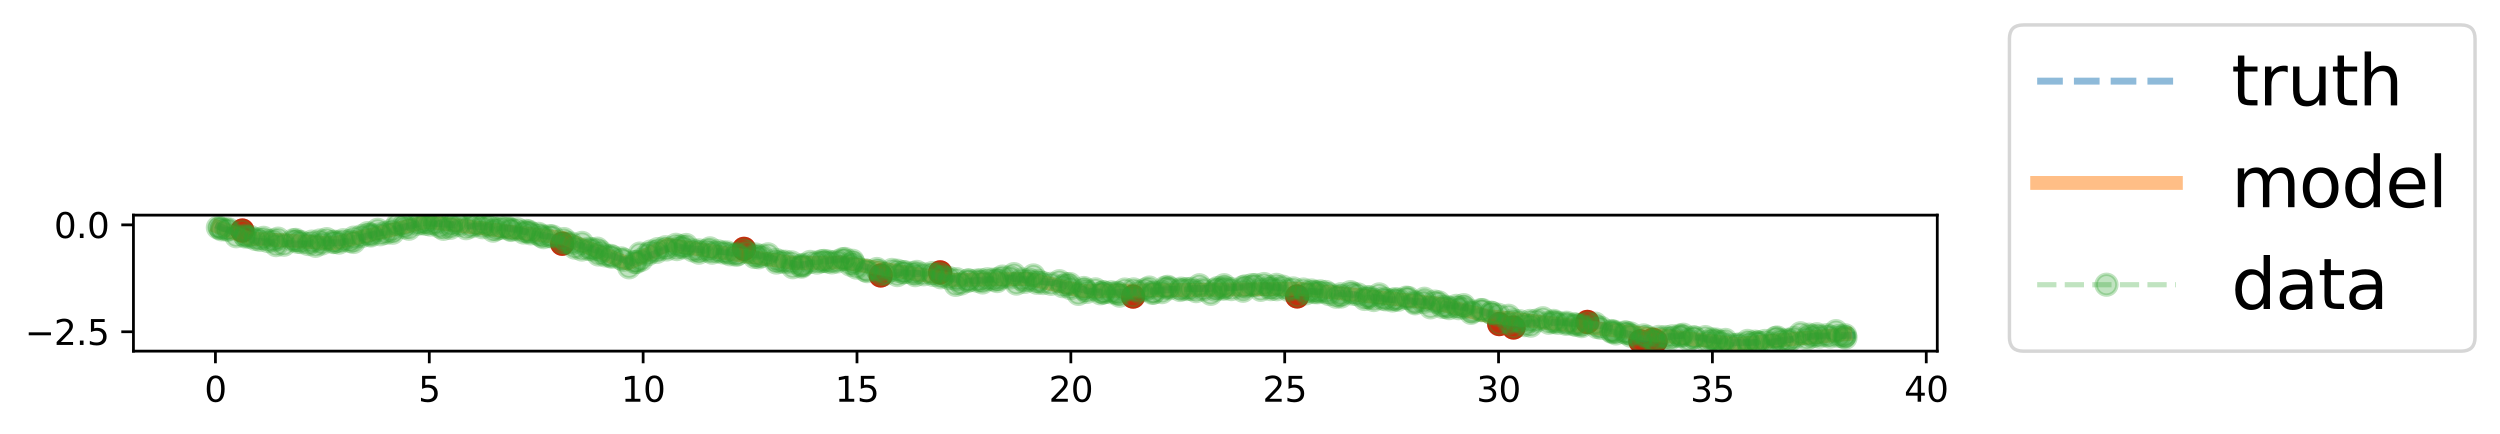 <?xml version="1.0" encoding="utf-8" standalone="no"?>
<!DOCTYPE svg PUBLIC "-//W3C//DTD SVG 1.1//EN"
  "http://www.w3.org/Graphics/SVG/1.1/DTD/svg11.dtd">
<svg xmlns:xlink="http://www.w3.org/1999/xlink" width="720.99pt" height="125.147pt" viewBox="0 0 720.99 125.147" xmlns="http://www.w3.org/2000/svg" version="1.1">
 <defs>
  <style type="text/css">*{stroke-linejoin: round; stroke-linecap: butt}</style>
 </defs>
 <g id="figure_1">
  <g id="patch_1">
   <path d="M -0 125.147 
L 720.99 125.147 
L 720.99 0 
L -0 0 
z
" style="fill: #ffffff"/>
  </g>
  <g id="axes_1">
   <g id="patch_2">
    <path d="M 38.483 101.269 
L 558.703 101.269 
L 558.703 62.041 
L 38.483 62.041 
z
" style="fill: #ffffff"/>
   </g>
   <g id="PathCollection_1">
    <defs>
     <path id="m35163aae74" d="M 0 3 
C 0.796 3 1.559 2.684 2.121 2.121 
C 2.684 1.559 3 0.796 3 0 
C 3 -0.796 2.684 -1.559 2.121 -2.121 
C 1.559 -2.684 0.796 -3 0 -3 
C -0.796 -3 -1.559 -2.684 -2.121 -2.121 
C -2.684 -1.559 -3 -0.796 -3 0 
C -3 0.796 -2.684 1.559 -2.121 2.121 
C -1.559 2.684 -0.796 3 0 3 
z
" style="stroke: #ff0000"/>
    </defs>
    <g clip-path="url(#p8846242092)">
     <use xlink:href="#m35163aae74" x="69.895" y="66.483" style="fill: #ff0000; stroke: #ff0000"/>
    </g>
   </g>
   <g id="PathCollection_2">
    <g clip-path="url(#p8846242092)">
     <use xlink:href="#m35163aae74" x="162.128" y="70.297" style="fill: #ff0000; stroke: #ff0000"/>
    </g>
   </g>
   <g id="PathCollection_3">
    <g clip-path="url(#p8846242092)">
     <use xlink:href="#m35163aae74" x="214.562" y="71.764" style="fill: #ff0000; stroke: #ff0000"/>
    </g>
   </g>
   <g id="PathCollection_4">
    <g clip-path="url(#p8846242092)">
     <use xlink:href="#m35163aae74" x="254.003" y="79.442" style="fill: #ff0000; stroke: #ff0000"/>
    </g>
   </g>
   <g id="PathCollection_5">
    <g clip-path="url(#p8846242092)">
     <use xlink:href="#m35163aae74" x="271.126" y="78.547" style="fill: #ff0000; stroke: #ff0000"/>
    </g>
   </g>
   <g id="PathCollection_6">
    <g clip-path="url(#p8846242092)">
     <use xlink:href="#m35163aae74" x="326.781" y="85.533" style="fill: #ff0000; stroke: #ff0000"/>
    </g>
   </g>
   <g id="PathCollection_7">
    <g clip-path="url(#p8846242092)">
     <use xlink:href="#m35163aae74" x="374.09" y="85.494" style="fill: #ff0000; stroke: #ff0000"/>
    </g>
   </g>
   <g id="PathCollection_8">
    <g clip-path="url(#p8846242092)">
     <use xlink:href="#m35163aae74" x="432.368" y="93.464" style="fill: #ff0000; stroke: #ff0000"/>
    </g>
   </g>
   <g id="PathCollection_9">
    <g clip-path="url(#p8846242092)">
     <use xlink:href="#m35163aae74" x="436.5" y="94.453" style="fill: #ff0000; stroke: #ff0000"/>
    </g>
   </g>
   <g id="PathCollection_10">
    <g clip-path="url(#p8846242092)">
     <use xlink:href="#m35163aae74" x="457.786" y="92.84" style="fill: #ff0000; stroke: #ff0000"/>
    </g>
   </g>
   <g id="PathCollection_11">
    <g clip-path="url(#p8846242092)">
     <use xlink:href="#m35163aae74" x="473.065" y="98.417" style="fill: #ff0000; stroke: #ff0000"/>
    </g>
   </g>
   <g id="PathCollection_12">
    <g clip-path="url(#p8846242092)">
     <use xlink:href="#m35163aae74" x="476.629" y="97.992" style="fill: #ff0000; stroke: #ff0000"/>
    </g>
   </g>
   <g id="PathCollection_13">
    <g clip-path="url(#p8846242092)">
     <use xlink:href="#m35163aae74" x="477.469" y="98.411" style="fill: #ff0000; stroke: #ff0000"/>
    </g>
   </g>
   <g id="matplotlib.axis_1">
    <g id="xtick_1">
     <g id="line2d_1">
      <defs>
       <path id="m38dcba124a" d="M 0 0 
L 0 3.5 
" style="stroke: #000000; stroke-width: 0.8"/>
      </defs>
      <g>
       <use xlink:href="#m38dcba124a" x="62.129" y="101.269" style="stroke: #000000; stroke-width: 0.8"/>
      </g>
     </g>
     <g id="text_1">
      <!-- 0 -->
      <g transform="translate(58.948 115.867)scale(0.1 -0.1)">
       <defs>
        <path id="DejaVuSans-30" d="M 2034 4250 
Q 1547 4250 1301 3770 
Q 1056 3291 1056 2328 
Q 1056 1369 1301 889 
Q 1547 409 2034 409 
Q 2525 409 2770 889 
Q 3016 1369 3016 2328 
Q 3016 3291 2770 3770 
Q 2525 4250 2034 4250 
z
M 2034 4750 
Q 2819 4750 3233 4129 
Q 3647 3509 3647 2328 
Q 3647 1150 3233 529 
Q 2819 -91 2034 -91 
Q 1250 -91 836 529 
Q 422 1150 422 2328 
Q 422 3509 836 4129 
Q 1250 4750 2034 4750 
z
" transform="scale(0.016)"/>
       </defs>
       <use xlink:href="#DejaVuSans-30"/>
      </g>
     </g>
    </g>
    <g id="xtick_2">
     <g id="line2d_2">
      <g>
       <use xlink:href="#m38dcba124a" x="123.804" y="101.269" style="stroke: #000000; stroke-width: 0.8"/>
      </g>
     </g>
     <g id="text_2">
      <!-- 5 -->
      <g transform="translate(120.622 115.867)scale(0.1 -0.1)">
       <defs>
        <path id="DejaVuSans-35" d="M 691 4666 
L 3169 4666 
L 3169 4134 
L 1269 4134 
L 1269 2991 
Q 1406 3038 1543 3061 
Q 1681 3084 1819 3084 
Q 2600 3084 3056 2656 
Q 3513 2228 3513 1497 
Q 3513 744 3044 326 
Q 2575 -91 1722 -91 
Q 1428 -91 1123 -41 
Q 819 9 494 109 
L 494 744 
Q 775 591 1075 516 
Q 1375 441 1709 441 
Q 2250 441 2565 725 
Q 2881 1009 2881 1497 
Q 2881 1984 2565 2268 
Q 2250 2553 1709 2553 
Q 1456 2553 1204 2497 
Q 953 2441 691 2322 
L 691 4666 
z
" transform="scale(0.016)"/>
       </defs>
       <use xlink:href="#DejaVuSans-35"/>
      </g>
     </g>
    </g>
    <g id="xtick_3">
     <g id="line2d_3">
      <g>
       <use xlink:href="#m38dcba124a" x="185.478" y="101.269" style="stroke: #000000; stroke-width: 0.8"/>
      </g>
     </g>
     <g id="text_3">
      <!-- 10 -->
      <g transform="translate(179.116 115.867)scale(0.1 -0.1)">
       <defs>
        <path id="DejaVuSans-31" d="M 794 531 
L 1825 531 
L 1825 4091 
L 703 3866 
L 703 4441 
L 1819 4666 
L 2450 4666 
L 2450 531 
L 3481 531 
L 3481 0 
L 794 0 
L 794 531 
z
" transform="scale(0.016)"/>
       </defs>
       <use xlink:href="#DejaVuSans-31"/>
       <use xlink:href="#DejaVuSans-30" x="63.623"/>
      </g>
     </g>
    </g>
    <g id="xtick_4">
     <g id="line2d_4">
      <g>
       <use xlink:href="#m38dcba124a" x="247.153" y="101.269" style="stroke: #000000; stroke-width: 0.8"/>
      </g>
     </g>
     <g id="text_4">
      <!-- 15 -->
      <g transform="translate(240.79 115.867)scale(0.1 -0.1)">
       <use xlink:href="#DejaVuSans-31"/>
       <use xlink:href="#DejaVuSans-35" x="63.623"/>
      </g>
     </g>
    </g>
    <g id="xtick_5">
     <g id="line2d_5">
      <g>
       <use xlink:href="#m38dcba124a" x="308.827" y="101.269" style="stroke: #000000; stroke-width: 0.8"/>
      </g>
     </g>
     <g id="text_5">
      <!-- 20 -->
      <g transform="translate(302.465 115.867)scale(0.1 -0.1)">
       <defs>
        <path id="DejaVuSans-32" d="M 1228 531 
L 3431 531 
L 3431 0 
L 469 0 
L 469 531 
Q 828 903 1448 1529 
Q 2069 2156 2228 2338 
Q 2531 2678 2651 2914 
Q 2772 3150 2772 3378 
Q 2772 3750 2511 3984 
Q 2250 4219 1831 4219 
Q 1534 4219 1204 4116 
Q 875 4013 500 3803 
L 500 4441 
Q 881 4594 1212 4672 
Q 1544 4750 1819 4750 
Q 2544 4750 2975 4387 
Q 3406 4025 3406 3419 
Q 3406 3131 3298 2873 
Q 3191 2616 2906 2266 
Q 2828 2175 2409 1742 
Q 1991 1309 1228 531 
z
" transform="scale(0.016)"/>
       </defs>
       <use xlink:href="#DejaVuSans-32"/>
       <use xlink:href="#DejaVuSans-30" x="63.623"/>
      </g>
     </g>
    </g>
    <g id="xtick_6">
     <g id="line2d_6">
      <g>
       <use xlink:href="#m38dcba124a" x="370.502" y="101.269" style="stroke: #000000; stroke-width: 0.8"/>
      </g>
     </g>
     <g id="text_6">
      <!-- 25 -->
      <g transform="translate(364.139 115.867)scale(0.1 -0.1)">
       <use xlink:href="#DejaVuSans-32"/>
       <use xlink:href="#DejaVuSans-35" x="63.623"/>
      </g>
     </g>
    </g>
    <g id="xtick_7">
     <g id="line2d_7">
      <g>
       <use xlink:href="#m38dcba124a" x="432.176" y="101.269" style="stroke: #000000; stroke-width: 0.8"/>
      </g>
     </g>
     <g id="text_7">
      <!-- 30 -->
      <g transform="translate(425.814 115.867)scale(0.1 -0.1)">
       <defs>
        <path id="DejaVuSans-33" d="M 2597 2516 
Q 3050 2419 3304 2112 
Q 3559 1806 3559 1356 
Q 3559 666 3084 287 
Q 2609 -91 1734 -91 
Q 1441 -91 1130 -33 
Q 819 25 488 141 
L 488 750 
Q 750 597 1062 519 
Q 1375 441 1716 441 
Q 2309 441 2620 675 
Q 2931 909 2931 1356 
Q 2931 1769 2642 2001 
Q 2353 2234 1838 2234 
L 1294 2234 
L 1294 2753 
L 1863 2753 
Q 2328 2753 2575 2939 
Q 2822 3125 2822 3475 
Q 2822 3834 2567 4026 
Q 2313 4219 1838 4219 
Q 1578 4219 1281 4162 
Q 984 4106 628 3988 
L 628 4550 
Q 988 4650 1302 4700 
Q 1616 4750 1894 4750 
Q 2613 4750 3031 4423 
Q 3450 4097 3450 3541 
Q 3450 3153 3228 2886 
Q 3006 2619 2597 2516 
z
" transform="scale(0.016)"/>
       </defs>
       <use xlink:href="#DejaVuSans-33"/>
       <use xlink:href="#DejaVuSans-30" x="63.623"/>
      </g>
     </g>
    </g>
    <g id="xtick_8">
     <g id="line2d_8">
      <g>
       <use xlink:href="#m38dcba124a" x="493.851" y="101.269" style="stroke: #000000; stroke-width: 0.8"/>
      </g>
     </g>
     <g id="text_8">
      <!-- 35 -->
      <g transform="translate(487.488 115.867)scale(0.1 -0.1)">
       <use xlink:href="#DejaVuSans-33"/>
       <use xlink:href="#DejaVuSans-35" x="63.623"/>
      </g>
     </g>
    </g>
    <g id="xtick_9">
     <g id="line2d_9">
      <g>
       <use xlink:href="#m38dcba124a" x="555.526" y="101.269" style="stroke: #000000; stroke-width: 0.8"/>
      </g>
     </g>
     <g id="text_9">
      <!-- 40 -->
      <g transform="translate(549.163 115.867)scale(0.1 -0.1)">
       <defs>
        <path id="DejaVuSans-34" d="M 2419 4116 
L 825 1625 
L 2419 1625 
L 2419 4116 
z
M 2253 4666 
L 3047 4666 
L 3047 1625 
L 3713 1625 
L 3713 1100 
L 3047 1100 
L 3047 0 
L 2419 0 
L 2419 1100 
L 313 1100 
L 313 1709 
L 2253 4666 
z
" transform="scale(0.016)"/>
       </defs>
       <use xlink:href="#DejaVuSans-34"/>
       <use xlink:href="#DejaVuSans-30" x="63.623"/>
      </g>
     </g>
    </g>
   </g>
   <g id="matplotlib.axis_2">
    <g id="ytick_1">
     <g id="line2d_10">
      <defs>
       <path id="m6270d3a7ca" d="M 0 0 
L -3.5 0 
" style="stroke: #000000; stroke-width: 0.8"/>
      </defs>
      <g>
       <use xlink:href="#m6270d3a7ca" x="38.483" y="95.683" style="stroke: #000000; stroke-width: 0.8"/>
      </g>
     </g>
     <g id="text_10">
      <!-- −2.5 -->
      <g transform="translate(7.2 99.482)scale(0.1 -0.1)">
       <defs>
        <path id="DejaVuSans-2212" d="M 678 2272 
L 4684 2272 
L 4684 1741 
L 678 1741 
L 678 2272 
z
" transform="scale(0.016)"/>
        <path id="DejaVuSans-2e" d="M 684 794 
L 1344 794 
L 1344 0 
L 684 0 
L 684 794 
z
" transform="scale(0.016)"/>
       </defs>
       <use xlink:href="#DejaVuSans-2212"/>
       <use xlink:href="#DejaVuSans-32" x="83.789"/>
       <use xlink:href="#DejaVuSans-2e" x="147.412"/>
       <use xlink:href="#DejaVuSans-35" x="179.199"/>
      </g>
     </g>
    </g>
    <g id="ytick_2">
     <g id="line2d_11">
      <g>
       <use xlink:href="#m6270d3a7ca" x="38.483" y="64.846" style="stroke: #000000; stroke-width: 0.8"/>
      </g>
     </g>
     <g id="text_11">
      <!-- 0.0 -->
      <g transform="translate(15.58 68.645)scale(0.1 -0.1)">
       <use xlink:href="#DejaVuSans-30"/>
       <use xlink:href="#DejaVuSans-2e" x="63.623"/>
       <use xlink:href="#DejaVuSans-30" x="95.41"/>
      </g>
     </g>
    </g>
   </g>
   <g id="line2d_12">
    <path d="M 62.129 64.846 
L 73.543 69.523 
L 85.849 70.365 
L 98.178 69.987 
L 110.155 67.036 
L 122.148 64.151 
L 134.447 65.088 
L 146.76 65.82 
L 158.834 68.341 
L 170.693 71.736 
L 182.342 75.792 
L 193.783 71.182 
L 206.056 72.414 
L 218.346 73.474 
L 230.309 76.477 
L 242.501 74.602 
L 254.221 78.445 
L 266.546 78.961 
L 278.69 81.118 
L 290.99 80.182 
L 303.263 81.417 
L 315.268 84.251 
L 327.602 84.319 
L 339.894 83.283 
L 352.227 83.122 
L 364.541 82.39 
L 376.78 83.922 
L 389.084 84.8 
L 401.311 86.424 
L 413.615 87.294 
L 425.793 89.255 
L 437.426 93.356 
L 449.754 92.927 
L 462.05 93.899 
L 473.759 97.78 
L 486.043 96.661 
L 498.183 98.847 
L 510.517 98.721 
L 522.725 96.961 
L 535.056 96.649 
" clip-path="url(#p8846242092)" style="fill: none; stroke-dasharray: 7.4,3.2; stroke-dashoffset: 0; stroke: #1f77b4; stroke-opacity: 0.5; stroke-width: 2"/>
   </g>
   <g id="line2d_13">
    <path d="M 62.984 65.486 
L 71.709 68.784 
L 96.322 70.159 
L 123.1 63.974 
L 162.529 68.619 
L 181.101 75.991 
L 192.564 70.595 
L 229.05 75.874 
L 242.82 75.669 
L 274.993 80.712 
L 296.702 80.459 
L 312.296 83.957 
L 374.393 83.277 
L 414.439 87.534 
L 429.018 91.124 
L 500.788 99.222 
L 532.173 96.398 
" clip-path="url(#p8846242092)" style="fill: none; stroke: #ff7f0e; stroke-opacity: 0.5; stroke-width: 4; stroke-linecap: square"/>
   </g>
   <g id="line2d_14">
    <path d="M 62.832 65.608 
L 63.519 65.736 
L 63.875 66.138 
L 65.976 66.161 
L 68.123 68.132 
L 69.895 66.483 
L 70.846 68.231 
L 70.6 67.938 
L 72.153 68.302 
L 73.671 68.921 
L 74.993 69.172 
L 76.011 68.59 
L 77.313 69.528 
L 79.627 70.691 
L 78.912 69.346 
L 80.203 68.83 
L 81.902 70.574 
L 84.574 69.284 
L 85.77 69.722 
L 85.318 69.187 
L 86.917 69.833 
L 88.899 70.385 
L 89.926 69.683 
L 91.013 70.892 
L 92.197 69.358 
L 92.818 70.23 
L 94.211 68.96 
L 96.127 69.811 
L 96.47 69.692 
L 97.762 69.967 
L 98.984 69.274 
L 102.015 69.776 
L 102.049 68.535 
L 106.834 67.634 
L 105.999 67.232 
L 106.948 67.911 
L 108.915 66.274 
L 109.696 67.546 
L 111.293 67.157 
L 113.248 67.125 
L 113.045 66.44 
L 114.645 64.692 
L 116.737 65.539 
L 116.595 64.784 
L 117.933 65.969 
L 120.482 64.532 
L 121.516 64.243 
L 122.676 64.552 
L 122.74 63.824 
L 124.112 64.763 
L 125.556 64.421 
L 126.849 65.374 
L 127.9 65.991 
L 129.913 65.701 
L 130.076 64.775 
L 131.531 63.949 
L 132.42 64.83 
L 134.423 65.808 
L 137.385 64.726 
L 139.475 64.483 
L 139.144 65.528 
L 141.282 65.05 
L 142.23 66.524 
L 143.051 66.055 
L 144.47 65.734 
L 146.09 65.551 
L 147.245 66.107 
L 147.385 66.325 
L 149.164 66.09 
L 151.776 66.602 
L 151 67.042 
L 152.511 66.784 
L 153.054 67.294 
L 155.309 67.442 
L 156.749 68.393 
L 158.5 68.085 
L 159.307 68.199 
L 162.128 70.297 
L 162.655 68.942 
L 163.185 69.944 
L 164.682 70.222 
L 165.759 71.412 
L 167.846 70.052 
L 167.82 71.962 
L 169.828 71.752 
L 170.781 71.933 
L 172.284 71.713 
L 172.575 73.4 
L 173.211 72.576 
L 174.619 73.671 
L 176.15 73.796 
L 176.488 74.053 
L 179.17 74.521 
L 179.821 74.921 
L 181.423 77.096 
L 183.548 75.551 
L 183.084 75.572 
L 184.935 74.941 
L 184.522 73.135 
L 186.85 73.319 
L 187.636 72.539 
L 189.383 72.65 
L 189.706 71.818 
L 191.92 71.301 
L 192.252 71.939 
L 195.204 71.836 
L 194.927 70.604 
L 197.219 71.323 
L 197.887 70.652 
L 199.847 72.217 
L 201.558 72.205 
L 201.552 72.875 
L 204.03 72.266 
L 204.747 71.626 
L 205.361 72.865 
L 207.048 72.462 
L 208.488 72.803 
L 209.705 72.798 
L 210.528 73.339 
L 212.37 73.493 
L 212.716 73.242 
L 214.562 71.764 
L 215.453 72.68 
L 217.578 74.101 
L 218.823 74.204 
L 217.902 73.4 
L 219.655 73.796 
L 221.513 73.351 
L 223.79 74.955 
L 223.903 75.724 
L 225.252 75.449 
L 226.495 75.48 
L 228.273 75.661 
L 228.642 77.064 
L 231.151 76.903 
L 231.126 76.611 
L 233.671 75.532 
L 235.617 75.725 
L 237.614 75.253 
L 239.897 75.673 
L 241.455 75.402 
L 243.02 74.756 
L 243.703 74.682 
L 245.242 76.339 
L 245.889 75.212 
L 246.142 75.9 
L 246.97 77.154 
L 250.097 78.2 
L 252.894 77.575 
L 253.399 78.198 
L 254.003 79.442 
L 255.274 78.967 
L 257.215 77.845 
L 258.823 78.074 
L 258.782 79.34 
L 260.856 78.483 
L 260.525 78.535 
L 263.351 78.77 
L 263.967 79.356 
L 264.421 78.415 
L 266.355 79.104 
L 268.829 78.754 
L 269.203 79.304 
L 271.126 78.547 
L 271.977 79.464 
L 271.326 79.963 
L 273.752 80.197 
L 275.629 82.161 
L 275.91 80.52 
L 277.188 81.776 
L 279.321 80.83 
L 281.657 80.928 
L 282.874 80.789 
L 283.366 81.459 
L 284.787 80.53 
L 286.61 80.627 
L 287.582 81.058 
L 288.047 80.437 
L 289.109 79.77 
L 291.275 80.01 
L 292.426 79.059 
L 293.155 81.787 
L 294.794 80.584 
L 295.58 81.28 
L 296.855 80.688 
L 298.043 79.435 
L 298.988 81.536 
L 299.397 81.015 
L 300.792 81.626 
L 303.093 81.855 
L 305.536 81.087 
L 306.477 82.528 
L 307.56 81.961 
L 308.54 81.916 
L 308.705 83.096 
L 310.998 84.755 
L 312.599 83.06 
L 312.838 83.548 
L 313.432 84.183 
L 315.946 83.45 
L 318.164 84.303 
L 317.328 84.582 
L 318.34 84.319 
L 320.437 84.299 
L 322.111 84.43 
L 322.454 84.65 
L 322.895 85.266 
L 324.408 83.503 
L 326.921 83.464 
L 326.781 85.533 
L 328.424 84.107 
L 330.368 83.466 
L 331.465 82.934 
L 332.382 84.468 
L 332.711 84.349 
L 335.126 84.246 
L 336.784 82.723 
L 335.974 82.957 
L 337.283 83.139 
L 340.649 83.243 
L 340.338 83.628 
L 342.199 83.363 
L 343.469 83.302 
L 344.959 83.964 
L 345.911 82.266 
L 347.057 83.46 
L 349.192 84.749 
L 351.095 83.079 
L 352.809 83.287 
L 353.041 82.248 
L 353.232 82.963 
L 355.09 83.372 
L 358.393 82.857 
L 358.504 83.855 
L 359.166 82.561 
L 361.065 82.229 
L 362.083 82.211 
L 363.589 83.591 
L 364.563 81.916 
L 366.128 82.767 
L 366.492 83.386 
L 368.132 82.151 
L 368.233 83.41 
L 369.957 82.672 
L 371.542 83.599 
L 372.974 83.188 
L 374.09 85.494 
L 375.891 83.498 
L 376.645 84.591 
L 378.227 83.776 
L 378.951 84.231 
L 379.897 84.296 
L 380.745 84.016 
L 382.349 84.214 
L 383.295 84.813 
L 385.324 85.561 
L 386.694 84.858 
L 386.779 85.516 
L 389.457 84.248 
L 390.225 84.713 
L 391.667 84.921 
L 393.545 86.217 
L 394.392 85.685 
L 395.059 85.798 
L 396.189 86.531 
L 397.756 84.906 
L 398.831 86.1 
L 399.665 86.334 
L 401.599 86.652 
L 402.262 86.262 
L 403.206 86.442 
L 405.508 85.846 
L 406.177 85.928 
L 408.101 87.473 
L 407.942 87.134 
L 410.559 87.077 
L 410.784 86.163 
L 412.562 88.638 
L 413.811 86.973 
L 414.972 87.213 
L 416.009 88.499 
L 417.04 88.465 
L 417.911 88.857 
L 419.983 88.214 
L 420.646 88.871 
L 422.125 88.001 
L 422.122 88.63 
L 424.239 90.221 
L 424.593 89.818 
L 427.541 89.448 
L 432.076 90.771 
L 432.368 93.464 
L 435.242 93.119 
L 435.078 91.068 
L 436.467 92.361 
L 436.5 94.453 
L 438.331 92.641 
L 439.678 93.761 
L 441.247 92.56 
L 441.466 93.931 
L 443.104 92.466 
L 444.968 91.784 
L 446.633 93.077 
L 448.069 92.882 
L 448.086 92.55 
L 449.324 93.106 
L 451.802 93.086 
L 451.718 93.408 
L 456.016 93.651 
L 456.144 94.057 
L 457.786 92.84 
L 460.092 93.342 
L 460.509 94.305 
L 461.737 94.548 
L 464.761 95.672 
L 464.74 95.467 
L 465.499 95.673 
L 466.007 96.154 
L 468.987 95.921 
L 468.603 95.885 
L 470.253 96.172 
L 470.292 96.817 
L 473.065 98.417 
L 474.035 96.734 
L 477.469 98.411 
L 478.394 97.168 
L 480.347 97.205 
L 481.573 97.789 
L 482.295 96.985 
L 484.727 97.017 
L 484.507 96.759 
L 485.476 96.542 
L 487.032 97.984 
L 488.435 97.294 
L 488.678 97.358 
L 491.817 97.214 
L 492.49 98.581 
L 493.621 97.881 
L 494.867 97.93 
L 494.916 98.435 
L 496.501 98.659 
L 497.629 98.037 
L 498.886 99.388 
L 500.695 99.486 
L 501.621 99.321 
L 503.987 98.312 
L 504.314 99.025 
L 506.163 98.521 
L 507.124 98.775 
L 507.009 98.815 
L 508.955 98.335 
L 511.141 99.127 
L 512.027 97.474 
L 512.547 97.331 
L 513.654 98.179 
L 515.393 98.01 
L 516.104 98.205 
L 517.43 97.463 
L 519.266 96.116 
L 521.129 97.627 
L 521.705 96.522 
L 522.744 97.004 
L 523.99 96.395 
L 524.668 97.099 
L 526.715 96.675 
L 527.806 97.064 
L 529.491 95.489 
L 530.375 96.893 
L 531.823 97.075 
L 532.128 96.691 
L 532.23 97.392 
L 532.23 97.392 
" clip-path="url(#p8846242092)" style="fill: none; stroke-dasharray: 5.55,2.4; stroke-dashoffset: 0; stroke: #2ca02c; stroke-opacity: 0.3; stroke-width: 1.5"/>
    <defs>
     <path id="md80a1cf378" d="M 0 3 
C 0.796 3 1.559 2.684 2.121 2.121 
C 2.684 1.559 3 0.796 3 0 
C 3 -0.796 2.684 -1.559 2.121 -2.121 
C 1.559 -2.684 0.796 -3 0 -3 
C -0.796 -3 -1.559 -2.684 -2.121 -2.121 
C -2.684 -1.559 -3 -0.796 -3 0 
C -3 0.796 -2.684 1.559 -2.121 2.121 
C -1.559 2.684 -0.796 3 0 3 
z
" style="stroke: #2ca02c; stroke-opacity: 0.3"/>
    </defs>
    <g clip-path="url(#p8846242092)">
     <use xlink:href="#md80a1cf378" x="62.832" y="65.608" style="fill: #2ca02c; fill-opacity: 0.3; stroke: #2ca02c; stroke-opacity: 0.3"/>
     <use xlink:href="#md80a1cf378" x="63.519" y="65.736" style="fill: #2ca02c; fill-opacity: 0.3; stroke: #2ca02c; stroke-opacity: 0.3"/>
     <use xlink:href="#md80a1cf378" x="63.875" y="66.138" style="fill: #2ca02c; fill-opacity: 0.3; stroke: #2ca02c; stroke-opacity: 0.3"/>
     <use xlink:href="#md80a1cf378" x="65.361" y="66.215" style="fill: #2ca02c; fill-opacity: 0.3; stroke: #2ca02c; stroke-opacity: 0.3"/>
     <use xlink:href="#md80a1cf378" x="65.976" y="66.161" style="fill: #2ca02c; fill-opacity: 0.3; stroke: #2ca02c; stroke-opacity: 0.3"/>
     <use xlink:href="#md80a1cf378" x="68.123" y="68.132" style="fill: #2ca02c; fill-opacity: 0.3; stroke: #2ca02c; stroke-opacity: 0.3"/>
     <use xlink:href="#md80a1cf378" x="69.895" y="66.483" style="fill: #2ca02c; fill-opacity: 0.3; stroke: #2ca02c; stroke-opacity: 0.3"/>
     <use xlink:href="#md80a1cf378" x="70.846" y="68.231" style="fill: #2ca02c; fill-opacity: 0.3; stroke: #2ca02c; stroke-opacity: 0.3"/>
     <use xlink:href="#md80a1cf378" x="70.6" y="67.938" style="fill: #2ca02c; fill-opacity: 0.3; stroke: #2ca02c; stroke-opacity: 0.3"/>
     <use xlink:href="#md80a1cf378" x="72.153" y="68.302" style="fill: #2ca02c; fill-opacity: 0.3; stroke: #2ca02c; stroke-opacity: 0.3"/>
     <use xlink:href="#md80a1cf378" x="73.671" y="68.921" style="fill: #2ca02c; fill-opacity: 0.3; stroke: #2ca02c; stroke-opacity: 0.3"/>
     <use xlink:href="#md80a1cf378" x="74.993" y="69.172" style="fill: #2ca02c; fill-opacity: 0.3; stroke: #2ca02c; stroke-opacity: 0.3"/>
     <use xlink:href="#md80a1cf378" x="76.011" y="68.59" style="fill: #2ca02c; fill-opacity: 0.3; stroke: #2ca02c; stroke-opacity: 0.3"/>
     <use xlink:href="#md80a1cf378" x="77.313" y="69.528" style="fill: #2ca02c; fill-opacity: 0.3; stroke: #2ca02c; stroke-opacity: 0.3"/>
     <use xlink:href="#md80a1cf378" x="79.627" y="70.691" style="fill: #2ca02c; fill-opacity: 0.3; stroke: #2ca02c; stroke-opacity: 0.3"/>
     <use xlink:href="#md80a1cf378" x="78.912" y="69.346" style="fill: #2ca02c; fill-opacity: 0.3; stroke: #2ca02c; stroke-opacity: 0.3"/>
     <use xlink:href="#md80a1cf378" x="80.203" y="68.83" style="fill: #2ca02c; fill-opacity: 0.3; stroke: #2ca02c; stroke-opacity: 0.3"/>
     <use xlink:href="#md80a1cf378" x="81.902" y="70.574" style="fill: #2ca02c; fill-opacity: 0.3; stroke: #2ca02c; stroke-opacity: 0.3"/>
     <use xlink:href="#md80a1cf378" x="84.574" y="69.284" style="fill: #2ca02c; fill-opacity: 0.3; stroke: #2ca02c; stroke-opacity: 0.3"/>
     <use xlink:href="#md80a1cf378" x="85.77" y="69.722" style="fill: #2ca02c; fill-opacity: 0.3; stroke: #2ca02c; stroke-opacity: 0.3"/>
     <use xlink:href="#md80a1cf378" x="85.318" y="69.187" style="fill: #2ca02c; fill-opacity: 0.3; stroke: #2ca02c; stroke-opacity: 0.3"/>
     <use xlink:href="#md80a1cf378" x="86.917" y="69.833" style="fill: #2ca02c; fill-opacity: 0.3; stroke: #2ca02c; stroke-opacity: 0.3"/>
     <use xlink:href="#md80a1cf378" x="88.899" y="70.385" style="fill: #2ca02c; fill-opacity: 0.3; stroke: #2ca02c; stroke-opacity: 0.3"/>
     <use xlink:href="#md80a1cf378" x="89.926" y="69.683" style="fill: #2ca02c; fill-opacity: 0.3; stroke: #2ca02c; stroke-opacity: 0.3"/>
     <use xlink:href="#md80a1cf378" x="91.013" y="70.892" style="fill: #2ca02c; fill-opacity: 0.3; stroke: #2ca02c; stroke-opacity: 0.3"/>
     <use xlink:href="#md80a1cf378" x="92.197" y="69.358" style="fill: #2ca02c; fill-opacity: 0.3; stroke: #2ca02c; stroke-opacity: 0.3"/>
     <use xlink:href="#md80a1cf378" x="92.818" y="70.23" style="fill: #2ca02c; fill-opacity: 0.3; stroke: #2ca02c; stroke-opacity: 0.3"/>
     <use xlink:href="#md80a1cf378" x="94.211" y="68.96" style="fill: #2ca02c; fill-opacity: 0.3; stroke: #2ca02c; stroke-opacity: 0.3"/>
     <use xlink:href="#md80a1cf378" x="96.127" y="69.811" style="fill: #2ca02c; fill-opacity: 0.3; stroke: #2ca02c; stroke-opacity: 0.3"/>
     <use xlink:href="#md80a1cf378" x="96.47" y="69.692" style="fill: #2ca02c; fill-opacity: 0.3; stroke: #2ca02c; stroke-opacity: 0.3"/>
     <use xlink:href="#md80a1cf378" x="97.762" y="69.967" style="fill: #2ca02c; fill-opacity: 0.3; stroke: #2ca02c; stroke-opacity: 0.3"/>
     <use xlink:href="#md80a1cf378" x="98.984" y="69.274" style="fill: #2ca02c; fill-opacity: 0.3; stroke: #2ca02c; stroke-opacity: 0.3"/>
     <use xlink:href="#md80a1cf378" x="100.929" y="69.525" style="fill: #2ca02c; fill-opacity: 0.3; stroke: #2ca02c; stroke-opacity: 0.3"/>
     <use xlink:href="#md80a1cf378" x="102.015" y="69.776" style="fill: #2ca02c; fill-opacity: 0.3; stroke: #2ca02c; stroke-opacity: 0.3"/>
     <use xlink:href="#md80a1cf378" x="102.049" y="68.535" style="fill: #2ca02c; fill-opacity: 0.3; stroke: #2ca02c; stroke-opacity: 0.3"/>
     <use xlink:href="#md80a1cf378" x="104.269" y="68.12" style="fill: #2ca02c; fill-opacity: 0.3; stroke: #2ca02c; stroke-opacity: 0.3"/>
     <use xlink:href="#md80a1cf378" x="106.834" y="67.634" style="fill: #2ca02c; fill-opacity: 0.3; stroke: #2ca02c; stroke-opacity: 0.3"/>
     <use xlink:href="#md80a1cf378" x="105.999" y="67.232" style="fill: #2ca02c; fill-opacity: 0.3; stroke: #2ca02c; stroke-opacity: 0.3"/>
     <use xlink:href="#md80a1cf378" x="106.948" y="67.911" style="fill: #2ca02c; fill-opacity: 0.3; stroke: #2ca02c; stroke-opacity: 0.3"/>
     <use xlink:href="#md80a1cf378" x="108.915" y="66.274" style="fill: #2ca02c; fill-opacity: 0.3; stroke: #2ca02c; stroke-opacity: 0.3"/>
     <use xlink:href="#md80a1cf378" x="109.696" y="67.546" style="fill: #2ca02c; fill-opacity: 0.3; stroke: #2ca02c; stroke-opacity: 0.3"/>
     <use xlink:href="#md80a1cf378" x="111.293" y="67.157" style="fill: #2ca02c; fill-opacity: 0.3; stroke: #2ca02c; stroke-opacity: 0.3"/>
     <use xlink:href="#md80a1cf378" x="113.248" y="67.125" style="fill: #2ca02c; fill-opacity: 0.3; stroke: #2ca02c; stroke-opacity: 0.3"/>
     <use xlink:href="#md80a1cf378" x="113.045" y="66.44" style="fill: #2ca02c; fill-opacity: 0.3; stroke: #2ca02c; stroke-opacity: 0.3"/>
     <use xlink:href="#md80a1cf378" x="114.645" y="64.692" style="fill: #2ca02c; fill-opacity: 0.3; stroke: #2ca02c; stroke-opacity: 0.3"/>
     <use xlink:href="#md80a1cf378" x="116.737" y="65.539" style="fill: #2ca02c; fill-opacity: 0.3; stroke: #2ca02c; stroke-opacity: 0.3"/>
     <use xlink:href="#md80a1cf378" x="116.595" y="64.784" style="fill: #2ca02c; fill-opacity: 0.3; stroke: #2ca02c; stroke-opacity: 0.3"/>
     <use xlink:href="#md80a1cf378" x="117.933" y="65.969" style="fill: #2ca02c; fill-opacity: 0.3; stroke: #2ca02c; stroke-opacity: 0.3"/>
     <use xlink:href="#md80a1cf378" x="120.482" y="64.532" style="fill: #2ca02c; fill-opacity: 0.3; stroke: #2ca02c; stroke-opacity: 0.3"/>
     <use xlink:href="#md80a1cf378" x="121.516" y="64.243" style="fill: #2ca02c; fill-opacity: 0.3; stroke: #2ca02c; stroke-opacity: 0.3"/>
     <use xlink:href="#md80a1cf378" x="122.676" y="64.552" style="fill: #2ca02c; fill-opacity: 0.3; stroke: #2ca02c; stroke-opacity: 0.3"/>
     <use xlink:href="#md80a1cf378" x="122.74" y="63.824" style="fill: #2ca02c; fill-opacity: 0.3; stroke: #2ca02c; stroke-opacity: 0.3"/>
     <use xlink:href="#md80a1cf378" x="124.112" y="64.763" style="fill: #2ca02c; fill-opacity: 0.3; stroke: #2ca02c; stroke-opacity: 0.3"/>
     <use xlink:href="#md80a1cf378" x="125.556" y="64.421" style="fill: #2ca02c; fill-opacity: 0.3; stroke: #2ca02c; stroke-opacity: 0.3"/>
     <use xlink:href="#md80a1cf378" x="126.849" y="65.374" style="fill: #2ca02c; fill-opacity: 0.3; stroke: #2ca02c; stroke-opacity: 0.3"/>
     <use xlink:href="#md80a1cf378" x="127.9" y="65.991" style="fill: #2ca02c; fill-opacity: 0.3; stroke: #2ca02c; stroke-opacity: 0.3"/>
     <use xlink:href="#md80a1cf378" x="129.913" y="65.701" style="fill: #2ca02c; fill-opacity: 0.3; stroke: #2ca02c; stroke-opacity: 0.3"/>
     <use xlink:href="#md80a1cf378" x="130.076" y="64.775" style="fill: #2ca02c; fill-opacity: 0.3; stroke: #2ca02c; stroke-opacity: 0.3"/>
     <use xlink:href="#md80a1cf378" x="131.531" y="63.949" style="fill: #2ca02c; fill-opacity: 0.3; stroke: #2ca02c; stroke-opacity: 0.3"/>
     <use xlink:href="#md80a1cf378" x="132.42" y="64.83" style="fill: #2ca02c; fill-opacity: 0.3; stroke: #2ca02c; stroke-opacity: 0.3"/>
     <use xlink:href="#md80a1cf378" x="134.423" y="65.808" style="fill: #2ca02c; fill-opacity: 0.3; stroke: #2ca02c; stroke-opacity: 0.3"/>
     <use xlink:href="#md80a1cf378" x="136.001" y="65.267" style="fill: #2ca02c; fill-opacity: 0.3; stroke: #2ca02c; stroke-opacity: 0.3"/>
     <use xlink:href="#md80a1cf378" x="137.385" y="64.726" style="fill: #2ca02c; fill-opacity: 0.3; stroke: #2ca02c; stroke-opacity: 0.3"/>
     <use xlink:href="#md80a1cf378" x="139.475" y="64.483" style="fill: #2ca02c; fill-opacity: 0.3; stroke: #2ca02c; stroke-opacity: 0.3"/>
     <use xlink:href="#md80a1cf378" x="139.144" y="65.528" style="fill: #2ca02c; fill-opacity: 0.3; stroke: #2ca02c; stroke-opacity: 0.3"/>
     <use xlink:href="#md80a1cf378" x="141.282" y="65.05" style="fill: #2ca02c; fill-opacity: 0.3; stroke: #2ca02c; stroke-opacity: 0.3"/>
     <use xlink:href="#md80a1cf378" x="142.23" y="66.524" style="fill: #2ca02c; fill-opacity: 0.3; stroke: #2ca02c; stroke-opacity: 0.3"/>
     <use xlink:href="#md80a1cf378" x="143.051" y="66.055" style="fill: #2ca02c; fill-opacity: 0.3; stroke: #2ca02c; stroke-opacity: 0.3"/>
     <use xlink:href="#md80a1cf378" x="144.47" y="65.734" style="fill: #2ca02c; fill-opacity: 0.3; stroke: #2ca02c; stroke-opacity: 0.3"/>
     <use xlink:href="#md80a1cf378" x="146.09" y="65.551" style="fill: #2ca02c; fill-opacity: 0.3; stroke: #2ca02c; stroke-opacity: 0.3"/>
     <use xlink:href="#md80a1cf378" x="147.245" y="66.107" style="fill: #2ca02c; fill-opacity: 0.3; stroke: #2ca02c; stroke-opacity: 0.3"/>
     <use xlink:href="#md80a1cf378" x="147.385" y="66.325" style="fill: #2ca02c; fill-opacity: 0.3; stroke: #2ca02c; stroke-opacity: 0.3"/>
     <use xlink:href="#md80a1cf378" x="149.164" y="66.09" style="fill: #2ca02c; fill-opacity: 0.3; stroke: #2ca02c; stroke-opacity: 0.3"/>
     <use xlink:href="#md80a1cf378" x="151.776" y="66.602" style="fill: #2ca02c; fill-opacity: 0.3; stroke: #2ca02c; stroke-opacity: 0.3"/>
     <use xlink:href="#md80a1cf378" x="151" y="67.042" style="fill: #2ca02c; fill-opacity: 0.3; stroke: #2ca02c; stroke-opacity: 0.3"/>
     <use xlink:href="#md80a1cf378" x="152.511" y="66.784" style="fill: #2ca02c; fill-opacity: 0.3; stroke: #2ca02c; stroke-opacity: 0.3"/>
     <use xlink:href="#md80a1cf378" x="153.054" y="67.294" style="fill: #2ca02c; fill-opacity: 0.3; stroke: #2ca02c; stroke-opacity: 0.3"/>
     <use xlink:href="#md80a1cf378" x="155.309" y="67.442" style="fill: #2ca02c; fill-opacity: 0.3; stroke: #2ca02c; stroke-opacity: 0.3"/>
     <use xlink:href="#md80a1cf378" x="156.051" y="67.984" style="fill: #2ca02c; fill-opacity: 0.3; stroke: #2ca02c; stroke-opacity: 0.3"/>
     <use xlink:href="#md80a1cf378" x="156.749" y="68.393" style="fill: #2ca02c; fill-opacity: 0.3; stroke: #2ca02c; stroke-opacity: 0.3"/>
     <use xlink:href="#md80a1cf378" x="158.5" y="68.085" style="fill: #2ca02c; fill-opacity: 0.3; stroke: #2ca02c; stroke-opacity: 0.3"/>
     <use xlink:href="#md80a1cf378" x="159.307" y="68.199" style="fill: #2ca02c; fill-opacity: 0.3; stroke: #2ca02c; stroke-opacity: 0.3"/>
     <use xlink:href="#md80a1cf378" x="162.128" y="70.297" style="fill: #2ca02c; fill-opacity: 0.3; stroke: #2ca02c; stroke-opacity: 0.3"/>
     <use xlink:href="#md80a1cf378" x="162.655" y="68.942" style="fill: #2ca02c; fill-opacity: 0.3; stroke: #2ca02c; stroke-opacity: 0.3"/>
     <use xlink:href="#md80a1cf378" x="163.185" y="69.944" style="fill: #2ca02c; fill-opacity: 0.3; stroke: #2ca02c; stroke-opacity: 0.3"/>
     <use xlink:href="#md80a1cf378" x="164.682" y="70.222" style="fill: #2ca02c; fill-opacity: 0.3; stroke: #2ca02c; stroke-opacity: 0.3"/>
     <use xlink:href="#md80a1cf378" x="165.759" y="71.412" style="fill: #2ca02c; fill-opacity: 0.3; stroke: #2ca02c; stroke-opacity: 0.3"/>
     <use xlink:href="#md80a1cf378" x="167.846" y="70.052" style="fill: #2ca02c; fill-opacity: 0.3; stroke: #2ca02c; stroke-opacity: 0.3"/>
     <use xlink:href="#md80a1cf378" x="167.82" y="71.962" style="fill: #2ca02c; fill-opacity: 0.3; stroke: #2ca02c; stroke-opacity: 0.3"/>
     <use xlink:href="#md80a1cf378" x="169.828" y="71.752" style="fill: #2ca02c; fill-opacity: 0.3; stroke: #2ca02c; stroke-opacity: 0.3"/>
     <use xlink:href="#md80a1cf378" x="170.781" y="71.933" style="fill: #2ca02c; fill-opacity: 0.3; stroke: #2ca02c; stroke-opacity: 0.3"/>
     <use xlink:href="#md80a1cf378" x="172.284" y="71.713" style="fill: #2ca02c; fill-opacity: 0.3; stroke: #2ca02c; stroke-opacity: 0.3"/>
     <use xlink:href="#md80a1cf378" x="172.575" y="73.4" style="fill: #2ca02c; fill-opacity: 0.3; stroke: #2ca02c; stroke-opacity: 0.3"/>
     <use xlink:href="#md80a1cf378" x="173.211" y="72.576" style="fill: #2ca02c; fill-opacity: 0.3; stroke: #2ca02c; stroke-opacity: 0.3"/>
     <use xlink:href="#md80a1cf378" x="174.619" y="73.671" style="fill: #2ca02c; fill-opacity: 0.3; stroke: #2ca02c; stroke-opacity: 0.3"/>
     <use xlink:href="#md80a1cf378" x="176.15" y="73.796" style="fill: #2ca02c; fill-opacity: 0.3; stroke: #2ca02c; stroke-opacity: 0.3"/>
     <use xlink:href="#md80a1cf378" x="176.488" y="74.053" style="fill: #2ca02c; fill-opacity: 0.3; stroke: #2ca02c; stroke-opacity: 0.3"/>
     <use xlink:href="#md80a1cf378" x="179.17" y="74.521" style="fill: #2ca02c; fill-opacity: 0.3; stroke: #2ca02c; stroke-opacity: 0.3"/>
     <use xlink:href="#md80a1cf378" x="179.821" y="74.921" style="fill: #2ca02c; fill-opacity: 0.3; stroke: #2ca02c; stroke-opacity: 0.3"/>
     <use xlink:href="#md80a1cf378" x="181.423" y="77.096" style="fill: #2ca02c; fill-opacity: 0.3; stroke: #2ca02c; stroke-opacity: 0.3"/>
     <use xlink:href="#md80a1cf378" x="183.548" y="75.551" style="fill: #2ca02c; fill-opacity: 0.3; stroke: #2ca02c; stroke-opacity: 0.3"/>
     <use xlink:href="#md80a1cf378" x="183.084" y="75.572" style="fill: #2ca02c; fill-opacity: 0.3; stroke: #2ca02c; stroke-opacity: 0.3"/>
     <use xlink:href="#md80a1cf378" x="184.935" y="74.941" style="fill: #2ca02c; fill-opacity: 0.3; stroke: #2ca02c; stroke-opacity: 0.3"/>
     <use xlink:href="#md80a1cf378" x="184.522" y="73.135" style="fill: #2ca02c; fill-opacity: 0.3; stroke: #2ca02c; stroke-opacity: 0.3"/>
     <use xlink:href="#md80a1cf378" x="186.85" y="73.319" style="fill: #2ca02c; fill-opacity: 0.3; stroke: #2ca02c; stroke-opacity: 0.3"/>
     <use xlink:href="#md80a1cf378" x="187.636" y="72.539" style="fill: #2ca02c; fill-opacity: 0.3; stroke: #2ca02c; stroke-opacity: 0.3"/>
     <use xlink:href="#md80a1cf378" x="189.383" y="72.65" style="fill: #2ca02c; fill-opacity: 0.3; stroke: #2ca02c; stroke-opacity: 0.3"/>
     <use xlink:href="#md80a1cf378" x="189.706" y="71.818" style="fill: #2ca02c; fill-opacity: 0.3; stroke: #2ca02c; stroke-opacity: 0.3"/>
     <use xlink:href="#md80a1cf378" x="191.92" y="71.301" style="fill: #2ca02c; fill-opacity: 0.3; stroke: #2ca02c; stroke-opacity: 0.3"/>
     <use xlink:href="#md80a1cf378" x="192.252" y="71.939" style="fill: #2ca02c; fill-opacity: 0.3; stroke: #2ca02c; stroke-opacity: 0.3"/>
     <use xlink:href="#md80a1cf378" x="195.204" y="71.836" style="fill: #2ca02c; fill-opacity: 0.3; stroke: #2ca02c; stroke-opacity: 0.3"/>
     <use xlink:href="#md80a1cf378" x="194.927" y="70.604" style="fill: #2ca02c; fill-opacity: 0.3; stroke: #2ca02c; stroke-opacity: 0.3"/>
     <use xlink:href="#md80a1cf378" x="196.298" y="71.069" style="fill: #2ca02c; fill-opacity: 0.3; stroke: #2ca02c; stroke-opacity: 0.3"/>
     <use xlink:href="#md80a1cf378" x="197.219" y="71.323" style="fill: #2ca02c; fill-opacity: 0.3; stroke: #2ca02c; stroke-opacity: 0.3"/>
     <use xlink:href="#md80a1cf378" x="197.887" y="70.652" style="fill: #2ca02c; fill-opacity: 0.3; stroke: #2ca02c; stroke-opacity: 0.3"/>
     <use xlink:href="#md80a1cf378" x="199.847" y="72.217" style="fill: #2ca02c; fill-opacity: 0.3; stroke: #2ca02c; stroke-opacity: 0.3"/>
     <use xlink:href="#md80a1cf378" x="201.558" y="72.205" style="fill: #2ca02c; fill-opacity: 0.3; stroke: #2ca02c; stroke-opacity: 0.3"/>
     <use xlink:href="#md80a1cf378" x="201.552" y="72.875" style="fill: #2ca02c; fill-opacity: 0.3; stroke: #2ca02c; stroke-opacity: 0.3"/>
     <use xlink:href="#md80a1cf378" x="204.03" y="72.266" style="fill: #2ca02c; fill-opacity: 0.3; stroke: #2ca02c; stroke-opacity: 0.3"/>
     <use xlink:href="#md80a1cf378" x="204.747" y="71.626" style="fill: #2ca02c; fill-opacity: 0.3; stroke: #2ca02c; stroke-opacity: 0.3"/>
     <use xlink:href="#md80a1cf378" x="205.361" y="72.865" style="fill: #2ca02c; fill-opacity: 0.3; stroke: #2ca02c; stroke-opacity: 0.3"/>
     <use xlink:href="#md80a1cf378" x="207.048" y="72.462" style="fill: #2ca02c; fill-opacity: 0.3; stroke: #2ca02c; stroke-opacity: 0.3"/>
     <use xlink:href="#md80a1cf378" x="208.488" y="72.803" style="fill: #2ca02c; fill-opacity: 0.3; stroke: #2ca02c; stroke-opacity: 0.3"/>
     <use xlink:href="#md80a1cf378" x="209.705" y="72.798" style="fill: #2ca02c; fill-opacity: 0.3; stroke: #2ca02c; stroke-opacity: 0.3"/>
     <use xlink:href="#md80a1cf378" x="210.528" y="73.339" style="fill: #2ca02c; fill-opacity: 0.3; stroke: #2ca02c; stroke-opacity: 0.3"/>
     <use xlink:href="#md80a1cf378" x="212.37" y="73.493" style="fill: #2ca02c; fill-opacity: 0.3; stroke: #2ca02c; stroke-opacity: 0.3"/>
     <use xlink:href="#md80a1cf378" x="212.716" y="73.242" style="fill: #2ca02c; fill-opacity: 0.3; stroke: #2ca02c; stroke-opacity: 0.3"/>
     <use xlink:href="#md80a1cf378" x="214.562" y="71.764" style="fill: #2ca02c; fill-opacity: 0.3; stroke: #2ca02c; stroke-opacity: 0.3"/>
     <use xlink:href="#md80a1cf378" x="215.453" y="72.68" style="fill: #2ca02c; fill-opacity: 0.3; stroke: #2ca02c; stroke-opacity: 0.3"/>
     <use xlink:href="#md80a1cf378" x="217.578" y="74.101" style="fill: #2ca02c; fill-opacity: 0.3; stroke: #2ca02c; stroke-opacity: 0.3"/>
     <use xlink:href="#md80a1cf378" x="218.823" y="74.204" style="fill: #2ca02c; fill-opacity: 0.3; stroke: #2ca02c; stroke-opacity: 0.3"/>
     <use xlink:href="#md80a1cf378" x="217.902" y="73.4" style="fill: #2ca02c; fill-opacity: 0.3; stroke: #2ca02c; stroke-opacity: 0.3"/>
     <use xlink:href="#md80a1cf378" x="219.655" y="73.796" style="fill: #2ca02c; fill-opacity: 0.3; stroke: #2ca02c; stroke-opacity: 0.3"/>
     <use xlink:href="#md80a1cf378" x="221.513" y="73.351" style="fill: #2ca02c; fill-opacity: 0.3; stroke: #2ca02c; stroke-opacity: 0.3"/>
     <use xlink:href="#md80a1cf378" x="223.79" y="74.955" style="fill: #2ca02c; fill-opacity: 0.3; stroke: #2ca02c; stroke-opacity: 0.3"/>
     <use xlink:href="#md80a1cf378" x="223.903" y="75.724" style="fill: #2ca02c; fill-opacity: 0.3; stroke: #2ca02c; stroke-opacity: 0.3"/>
     <use xlink:href="#md80a1cf378" x="225.252" y="75.449" style="fill: #2ca02c; fill-opacity: 0.3; stroke: #2ca02c; stroke-opacity: 0.3"/>
     <use xlink:href="#md80a1cf378" x="226.495" y="75.48" style="fill: #2ca02c; fill-opacity: 0.3; stroke: #2ca02c; stroke-opacity: 0.3"/>
     <use xlink:href="#md80a1cf378" x="228.273" y="75.661" style="fill: #2ca02c; fill-opacity: 0.3; stroke: #2ca02c; stroke-opacity: 0.3"/>
     <use xlink:href="#md80a1cf378" x="228.642" y="77.064" style="fill: #2ca02c; fill-opacity: 0.3; stroke: #2ca02c; stroke-opacity: 0.3"/>
     <use xlink:href="#md80a1cf378" x="231.151" y="76.903" style="fill: #2ca02c; fill-opacity: 0.3; stroke: #2ca02c; stroke-opacity: 0.3"/>
     <use xlink:href="#md80a1cf378" x="231.126" y="76.611" style="fill: #2ca02c; fill-opacity: 0.3; stroke: #2ca02c; stroke-opacity: 0.3"/>
     <use xlink:href="#md80a1cf378" x="231.611" y="76.397" style="fill: #2ca02c; fill-opacity: 0.3; stroke: #2ca02c; stroke-opacity: 0.3"/>
     <use xlink:href="#md80a1cf378" x="233.671" y="75.532" style="fill: #2ca02c; fill-opacity: 0.3; stroke: #2ca02c; stroke-opacity: 0.3"/>
     <use xlink:href="#md80a1cf378" x="235.617" y="75.725" style="fill: #2ca02c; fill-opacity: 0.3; stroke: #2ca02c; stroke-opacity: 0.3"/>
     <use xlink:href="#md80a1cf378" x="236.98" y="75.33" style="fill: #2ca02c; fill-opacity: 0.3; stroke: #2ca02c; stroke-opacity: 0.3"/>
     <use xlink:href="#md80a1cf378" x="237.614" y="75.253" style="fill: #2ca02c; fill-opacity: 0.3; stroke: #2ca02c; stroke-opacity: 0.3"/>
     <use xlink:href="#md80a1cf378" x="238.726" y="75.408" style="fill: #2ca02c; fill-opacity: 0.3; stroke: #2ca02c; stroke-opacity: 0.3"/>
     <use xlink:href="#md80a1cf378" x="239.897" y="75.673" style="fill: #2ca02c; fill-opacity: 0.3; stroke: #2ca02c; stroke-opacity: 0.3"/>
     <use xlink:href="#md80a1cf378" x="241.455" y="75.402" style="fill: #2ca02c; fill-opacity: 0.3; stroke: #2ca02c; stroke-opacity: 0.3"/>
     <use xlink:href="#md80a1cf378" x="243.02" y="74.756" style="fill: #2ca02c; fill-opacity: 0.3; stroke: #2ca02c; stroke-opacity: 0.3"/>
     <use xlink:href="#md80a1cf378" x="243.703" y="74.682" style="fill: #2ca02c; fill-opacity: 0.3; stroke: #2ca02c; stroke-opacity: 0.3"/>
     <use xlink:href="#md80a1cf378" x="245.242" y="76.339" style="fill: #2ca02c; fill-opacity: 0.3; stroke: #2ca02c; stroke-opacity: 0.3"/>
     <use xlink:href="#md80a1cf378" x="245.889" y="75.212" style="fill: #2ca02c; fill-opacity: 0.3; stroke: #2ca02c; stroke-opacity: 0.3"/>
     <use xlink:href="#md80a1cf378" x="246.142" y="75.9" style="fill: #2ca02c; fill-opacity: 0.3; stroke: #2ca02c; stroke-opacity: 0.3"/>
     <use xlink:href="#md80a1cf378" x="246.97" y="77.154" style="fill: #2ca02c; fill-opacity: 0.3; stroke: #2ca02c; stroke-opacity: 0.3"/>
     <use xlink:href="#md80a1cf378" x="249.557" y="77.93" style="fill: #2ca02c; fill-opacity: 0.3; stroke: #2ca02c; stroke-opacity: 0.3"/>
     <use xlink:href="#md80a1cf378" x="250.097" y="78.2" style="fill: #2ca02c; fill-opacity: 0.3; stroke: #2ca02c; stroke-opacity: 0.3"/>
     <use xlink:href="#md80a1cf378" x="252.894" y="77.575" style="fill: #2ca02c; fill-opacity: 0.3; stroke: #2ca02c; stroke-opacity: 0.3"/>
     <use xlink:href="#md80a1cf378" x="253.399" y="78.198" style="fill: #2ca02c; fill-opacity: 0.3; stroke: #2ca02c; stroke-opacity: 0.3"/>
     <use xlink:href="#md80a1cf378" x="254.003" y="79.442" style="fill: #2ca02c; fill-opacity: 0.3; stroke: #2ca02c; stroke-opacity: 0.3"/>
     <use xlink:href="#md80a1cf378" x="255.274" y="78.967" style="fill: #2ca02c; fill-opacity: 0.3; stroke: #2ca02c; stroke-opacity: 0.3"/>
     <use xlink:href="#md80a1cf378" x="257.215" y="77.845" style="fill: #2ca02c; fill-opacity: 0.3; stroke: #2ca02c; stroke-opacity: 0.3"/>
     <use xlink:href="#md80a1cf378" x="258.823" y="78.074" style="fill: #2ca02c; fill-opacity: 0.3; stroke: #2ca02c; stroke-opacity: 0.3"/>
     <use xlink:href="#md80a1cf378" x="258.782" y="79.34" style="fill: #2ca02c; fill-opacity: 0.3; stroke: #2ca02c; stroke-opacity: 0.3"/>
     <use xlink:href="#md80a1cf378" x="260.856" y="78.483" style="fill: #2ca02c; fill-opacity: 0.3; stroke: #2ca02c; stroke-opacity: 0.3"/>
     <use xlink:href="#md80a1cf378" x="260.525" y="78.535" style="fill: #2ca02c; fill-opacity: 0.3; stroke: #2ca02c; stroke-opacity: 0.3"/>
     <use xlink:href="#md80a1cf378" x="263.351" y="78.77" style="fill: #2ca02c; fill-opacity: 0.3; stroke: #2ca02c; stroke-opacity: 0.3"/>
     <use xlink:href="#md80a1cf378" x="263.967" y="79.356" style="fill: #2ca02c; fill-opacity: 0.3; stroke: #2ca02c; stroke-opacity: 0.3"/>
     <use xlink:href="#md80a1cf378" x="264.421" y="78.415" style="fill: #2ca02c; fill-opacity: 0.3; stroke: #2ca02c; stroke-opacity: 0.3"/>
     <use xlink:href="#md80a1cf378" x="266.355" y="79.104" style="fill: #2ca02c; fill-opacity: 0.3; stroke: #2ca02c; stroke-opacity: 0.3"/>
     <use xlink:href="#md80a1cf378" x="268.829" y="78.754" style="fill: #2ca02c; fill-opacity: 0.3; stroke: #2ca02c; stroke-opacity: 0.3"/>
     <use xlink:href="#md80a1cf378" x="269.203" y="79.304" style="fill: #2ca02c; fill-opacity: 0.3; stroke: #2ca02c; stroke-opacity: 0.3"/>
     <use xlink:href="#md80a1cf378" x="271.126" y="78.547" style="fill: #2ca02c; fill-opacity: 0.3; stroke: #2ca02c; stroke-opacity: 0.3"/>
     <use xlink:href="#md80a1cf378" x="271.977" y="79.464" style="fill: #2ca02c; fill-opacity: 0.3; stroke: #2ca02c; stroke-opacity: 0.3"/>
     <use xlink:href="#md80a1cf378" x="271.326" y="79.963" style="fill: #2ca02c; fill-opacity: 0.3; stroke: #2ca02c; stroke-opacity: 0.3"/>
     <use xlink:href="#md80a1cf378" x="273.752" y="80.197" style="fill: #2ca02c; fill-opacity: 0.3; stroke: #2ca02c; stroke-opacity: 0.3"/>
     <use xlink:href="#md80a1cf378" x="275.629" y="82.161" style="fill: #2ca02c; fill-opacity: 0.3; stroke: #2ca02c; stroke-opacity: 0.3"/>
     <use xlink:href="#md80a1cf378" x="275.91" y="80.52" style="fill: #2ca02c; fill-opacity: 0.3; stroke: #2ca02c; stroke-opacity: 0.3"/>
     <use xlink:href="#md80a1cf378" x="277.188" y="81.776" style="fill: #2ca02c; fill-opacity: 0.3; stroke: #2ca02c; stroke-opacity: 0.3"/>
     <use xlink:href="#md80a1cf378" x="279.226" y="80.947" style="fill: #2ca02c; fill-opacity: 0.3; stroke: #2ca02c; stroke-opacity: 0.3"/>
     <use xlink:href="#md80a1cf378" x="279.321" y="80.83" style="fill: #2ca02c; fill-opacity: 0.3; stroke: #2ca02c; stroke-opacity: 0.3"/>
     <use xlink:href="#md80a1cf378" x="281.657" y="80.928" style="fill: #2ca02c; fill-opacity: 0.3; stroke: #2ca02c; stroke-opacity: 0.3"/>
     <use xlink:href="#md80a1cf378" x="282.874" y="80.789" style="fill: #2ca02c; fill-opacity: 0.3; stroke: #2ca02c; stroke-opacity: 0.3"/>
     <use xlink:href="#md80a1cf378" x="283.366" y="81.459" style="fill: #2ca02c; fill-opacity: 0.3; stroke: #2ca02c; stroke-opacity: 0.3"/>
     <use xlink:href="#md80a1cf378" x="284.787" y="80.53" style="fill: #2ca02c; fill-opacity: 0.3; stroke: #2ca02c; stroke-opacity: 0.3"/>
     <use xlink:href="#md80a1cf378" x="286.61" y="80.627" style="fill: #2ca02c; fill-opacity: 0.3; stroke: #2ca02c; stroke-opacity: 0.3"/>
     <use xlink:href="#md80a1cf378" x="287.582" y="81.058" style="fill: #2ca02c; fill-opacity: 0.3; stroke: #2ca02c; stroke-opacity: 0.3"/>
     <use xlink:href="#md80a1cf378" x="288.047" y="80.437" style="fill: #2ca02c; fill-opacity: 0.3; stroke: #2ca02c; stroke-opacity: 0.3"/>
     <use xlink:href="#md80a1cf378" x="289.109" y="79.77" style="fill: #2ca02c; fill-opacity: 0.3; stroke: #2ca02c; stroke-opacity: 0.3"/>
     <use xlink:href="#md80a1cf378" x="291.275" y="80.01" style="fill: #2ca02c; fill-opacity: 0.3; stroke: #2ca02c; stroke-opacity: 0.3"/>
     <use xlink:href="#md80a1cf378" x="292.426" y="79.059" style="fill: #2ca02c; fill-opacity: 0.3; stroke: #2ca02c; stroke-opacity: 0.3"/>
     <use xlink:href="#md80a1cf378" x="293.155" y="81.787" style="fill: #2ca02c; fill-opacity: 0.3; stroke: #2ca02c; stroke-opacity: 0.3"/>
     <use xlink:href="#md80a1cf378" x="294.794" y="80.584" style="fill: #2ca02c; fill-opacity: 0.3; stroke: #2ca02c; stroke-opacity: 0.3"/>
     <use xlink:href="#md80a1cf378" x="295.58" y="81.28" style="fill: #2ca02c; fill-opacity: 0.3; stroke: #2ca02c; stroke-opacity: 0.3"/>
     <use xlink:href="#md80a1cf378" x="296.855" y="80.688" style="fill: #2ca02c; fill-opacity: 0.3; stroke: #2ca02c; stroke-opacity: 0.3"/>
     <use xlink:href="#md80a1cf378" x="298.043" y="79.435" style="fill: #2ca02c; fill-opacity: 0.3; stroke: #2ca02c; stroke-opacity: 0.3"/>
     <use xlink:href="#md80a1cf378" x="298.988" y="81.536" style="fill: #2ca02c; fill-opacity: 0.3; stroke: #2ca02c; stroke-opacity: 0.3"/>
     <use xlink:href="#md80a1cf378" x="299.397" y="81.015" style="fill: #2ca02c; fill-opacity: 0.3; stroke: #2ca02c; stroke-opacity: 0.3"/>
     <use xlink:href="#md80a1cf378" x="300.792" y="81.626" style="fill: #2ca02c; fill-opacity: 0.3; stroke: #2ca02c; stroke-opacity: 0.3"/>
     <use xlink:href="#md80a1cf378" x="303.093" y="81.855" style="fill: #2ca02c; fill-opacity: 0.3; stroke: #2ca02c; stroke-opacity: 0.3"/>
     <use xlink:href="#md80a1cf378" x="305.536" y="81.087" style="fill: #2ca02c; fill-opacity: 0.3; stroke: #2ca02c; stroke-opacity: 0.3"/>
     <use xlink:href="#md80a1cf378" x="306.477" y="82.528" style="fill: #2ca02c; fill-opacity: 0.3; stroke: #2ca02c; stroke-opacity: 0.3"/>
     <use xlink:href="#md80a1cf378" x="307.56" y="81.961" style="fill: #2ca02c; fill-opacity: 0.3; stroke: #2ca02c; stroke-opacity: 0.3"/>
     <use xlink:href="#md80a1cf378" x="308.54" y="81.916" style="fill: #2ca02c; fill-opacity: 0.3; stroke: #2ca02c; stroke-opacity: 0.3"/>
     <use xlink:href="#md80a1cf378" x="308.705" y="83.096" style="fill: #2ca02c; fill-opacity: 0.3; stroke: #2ca02c; stroke-opacity: 0.3"/>
     <use xlink:href="#md80a1cf378" x="310.998" y="84.755" style="fill: #2ca02c; fill-opacity: 0.3; stroke: #2ca02c; stroke-opacity: 0.3"/>
     <use xlink:href="#md80a1cf378" x="312.599" y="83.06" style="fill: #2ca02c; fill-opacity: 0.3; stroke: #2ca02c; stroke-opacity: 0.3"/>
     <use xlink:href="#md80a1cf378" x="312.838" y="83.548" style="fill: #2ca02c; fill-opacity: 0.3; stroke: #2ca02c; stroke-opacity: 0.3"/>
     <use xlink:href="#md80a1cf378" x="313.432" y="84.183" style="fill: #2ca02c; fill-opacity: 0.3; stroke: #2ca02c; stroke-opacity: 0.3"/>
     <use xlink:href="#md80a1cf378" x="315.946" y="83.45" style="fill: #2ca02c; fill-opacity: 0.3; stroke: #2ca02c; stroke-opacity: 0.3"/>
     <use xlink:href="#md80a1cf378" x="318.164" y="84.303" style="fill: #2ca02c; fill-opacity: 0.3; stroke: #2ca02c; stroke-opacity: 0.3"/>
     <use xlink:href="#md80a1cf378" x="317.328" y="84.582" style="fill: #2ca02c; fill-opacity: 0.3; stroke: #2ca02c; stroke-opacity: 0.3"/>
     <use xlink:href="#md80a1cf378" x="318.34" y="84.319" style="fill: #2ca02c; fill-opacity: 0.3; stroke: #2ca02c; stroke-opacity: 0.3"/>
     <use xlink:href="#md80a1cf378" x="320.437" y="84.299" style="fill: #2ca02c; fill-opacity: 0.3; stroke: #2ca02c; stroke-opacity: 0.3"/>
     <use xlink:href="#md80a1cf378" x="322.111" y="84.43" style="fill: #2ca02c; fill-opacity: 0.3; stroke: #2ca02c; stroke-opacity: 0.3"/>
     <use xlink:href="#md80a1cf378" x="322.454" y="84.65" style="fill: #2ca02c; fill-opacity: 0.3; stroke: #2ca02c; stroke-opacity: 0.3"/>
     <use xlink:href="#md80a1cf378" x="322.895" y="85.266" style="fill: #2ca02c; fill-opacity: 0.3; stroke: #2ca02c; stroke-opacity: 0.3"/>
     <use xlink:href="#md80a1cf378" x="324.408" y="83.503" style="fill: #2ca02c; fill-opacity: 0.3; stroke: #2ca02c; stroke-opacity: 0.3"/>
     <use xlink:href="#md80a1cf378" x="326.921" y="83.464" style="fill: #2ca02c; fill-opacity: 0.3; stroke: #2ca02c; stroke-opacity: 0.3"/>
     <use xlink:href="#md80a1cf378" x="326.781" y="85.533" style="fill: #2ca02c; fill-opacity: 0.3; stroke: #2ca02c; stroke-opacity: 0.3"/>
     <use xlink:href="#md80a1cf378" x="328.424" y="84.107" style="fill: #2ca02c; fill-opacity: 0.3; stroke: #2ca02c; stroke-opacity: 0.3"/>
     <use xlink:href="#md80a1cf378" x="330.368" y="83.466" style="fill: #2ca02c; fill-opacity: 0.3; stroke: #2ca02c; stroke-opacity: 0.3"/>
     <use xlink:href="#md80a1cf378" x="331.465" y="82.934" style="fill: #2ca02c; fill-opacity: 0.3; stroke: #2ca02c; stroke-opacity: 0.3"/>
     <use xlink:href="#md80a1cf378" x="332.382" y="84.468" style="fill: #2ca02c; fill-opacity: 0.3; stroke: #2ca02c; stroke-opacity: 0.3"/>
     <use xlink:href="#md80a1cf378" x="332.711" y="84.349" style="fill: #2ca02c; fill-opacity: 0.3; stroke: #2ca02c; stroke-opacity: 0.3"/>
     <use xlink:href="#md80a1cf378" x="335.126" y="84.246" style="fill: #2ca02c; fill-opacity: 0.3; stroke: #2ca02c; stroke-opacity: 0.3"/>
     <use xlink:href="#md80a1cf378" x="336.784" y="82.723" style="fill: #2ca02c; fill-opacity: 0.3; stroke: #2ca02c; stroke-opacity: 0.3"/>
     <use xlink:href="#md80a1cf378" x="335.974" y="82.957" style="fill: #2ca02c; fill-opacity: 0.3; stroke: #2ca02c; stroke-opacity: 0.3"/>
     <use xlink:href="#md80a1cf378" x="337.283" y="83.139" style="fill: #2ca02c; fill-opacity: 0.3; stroke: #2ca02c; stroke-opacity: 0.3"/>
     <use xlink:href="#md80a1cf378" x="340.649" y="83.243" style="fill: #2ca02c; fill-opacity: 0.3; stroke: #2ca02c; stroke-opacity: 0.3"/>
     <use xlink:href="#md80a1cf378" x="340.338" y="83.628" style="fill: #2ca02c; fill-opacity: 0.3; stroke: #2ca02c; stroke-opacity: 0.3"/>
     <use xlink:href="#md80a1cf378" x="342.199" y="83.363" style="fill: #2ca02c; fill-opacity: 0.3; stroke: #2ca02c; stroke-opacity: 0.3"/>
     <use xlink:href="#md80a1cf378" x="343.469" y="83.302" style="fill: #2ca02c; fill-opacity: 0.3; stroke: #2ca02c; stroke-opacity: 0.3"/>
     <use xlink:href="#md80a1cf378" x="344.959" y="83.964" style="fill: #2ca02c; fill-opacity: 0.3; stroke: #2ca02c; stroke-opacity: 0.3"/>
     <use xlink:href="#md80a1cf378" x="345.911" y="82.266" style="fill: #2ca02c; fill-opacity: 0.3; stroke: #2ca02c; stroke-opacity: 0.3"/>
     <use xlink:href="#md80a1cf378" x="347.057" y="83.46" style="fill: #2ca02c; fill-opacity: 0.3; stroke: #2ca02c; stroke-opacity: 0.3"/>
     <use xlink:href="#md80a1cf378" x="349.192" y="84.749" style="fill: #2ca02c; fill-opacity: 0.3; stroke: #2ca02c; stroke-opacity: 0.3"/>
     <use xlink:href="#md80a1cf378" x="350.489" y="83.544" style="fill: #2ca02c; fill-opacity: 0.3; stroke: #2ca02c; stroke-opacity: 0.3"/>
     <use xlink:href="#md80a1cf378" x="351.095" y="83.079" style="fill: #2ca02c; fill-opacity: 0.3; stroke: #2ca02c; stroke-opacity: 0.3"/>
     <use xlink:href="#md80a1cf378" x="352.809" y="83.287" style="fill: #2ca02c; fill-opacity: 0.3; stroke: #2ca02c; stroke-opacity: 0.3"/>
     <use xlink:href="#md80a1cf378" x="353.041" y="82.248" style="fill: #2ca02c; fill-opacity: 0.3; stroke: #2ca02c; stroke-opacity: 0.3"/>
     <use xlink:href="#md80a1cf378" x="353.232" y="82.963" style="fill: #2ca02c; fill-opacity: 0.3; stroke: #2ca02c; stroke-opacity: 0.3"/>
     <use xlink:href="#md80a1cf378" x="355.09" y="83.372" style="fill: #2ca02c; fill-opacity: 0.3; stroke: #2ca02c; stroke-opacity: 0.3"/>
     <use xlink:href="#md80a1cf378" x="358.393" y="82.857" style="fill: #2ca02c; fill-opacity: 0.3; stroke: #2ca02c; stroke-opacity: 0.3"/>
     <use xlink:href="#md80a1cf378" x="358.504" y="83.855" style="fill: #2ca02c; fill-opacity: 0.3; stroke: #2ca02c; stroke-opacity: 0.3"/>
     <use xlink:href="#md80a1cf378" x="359.166" y="82.561" style="fill: #2ca02c; fill-opacity: 0.3; stroke: #2ca02c; stroke-opacity: 0.3"/>
     <use xlink:href="#md80a1cf378" x="361.065" y="82.229" style="fill: #2ca02c; fill-opacity: 0.3; stroke: #2ca02c; stroke-opacity: 0.3"/>
     <use xlink:href="#md80a1cf378" x="362.083" y="82.211" style="fill: #2ca02c; fill-opacity: 0.3; stroke: #2ca02c; stroke-opacity: 0.3"/>
     <use xlink:href="#md80a1cf378" x="363.589" y="83.591" style="fill: #2ca02c; fill-opacity: 0.3; stroke: #2ca02c; stroke-opacity: 0.3"/>
     <use xlink:href="#md80a1cf378" x="364.563" y="81.916" style="fill: #2ca02c; fill-opacity: 0.3; stroke: #2ca02c; stroke-opacity: 0.3"/>
     <use xlink:href="#md80a1cf378" x="366.128" y="82.767" style="fill: #2ca02c; fill-opacity: 0.3; stroke: #2ca02c; stroke-opacity: 0.3"/>
     <use xlink:href="#md80a1cf378" x="366.492" y="83.386" style="fill: #2ca02c; fill-opacity: 0.3; stroke: #2ca02c; stroke-opacity: 0.3"/>
     <use xlink:href="#md80a1cf378" x="368.132" y="82.151" style="fill: #2ca02c; fill-opacity: 0.3; stroke: #2ca02c; stroke-opacity: 0.3"/>
     <use xlink:href="#md80a1cf378" x="368.233" y="83.41" style="fill: #2ca02c; fill-opacity: 0.3; stroke: #2ca02c; stroke-opacity: 0.3"/>
     <use xlink:href="#md80a1cf378" x="369.957" y="82.672" style="fill: #2ca02c; fill-opacity: 0.3; stroke: #2ca02c; stroke-opacity: 0.3"/>
     <use xlink:href="#md80a1cf378" x="371.542" y="83.599" style="fill: #2ca02c; fill-opacity: 0.3; stroke: #2ca02c; stroke-opacity: 0.3"/>
     <use xlink:href="#md80a1cf378" x="372.974" y="83.188" style="fill: #2ca02c; fill-opacity: 0.3; stroke: #2ca02c; stroke-opacity: 0.3"/>
     <use xlink:href="#md80a1cf378" x="374.09" y="85.494" style="fill: #2ca02c; fill-opacity: 0.3; stroke: #2ca02c; stroke-opacity: 0.3"/>
     <use xlink:href="#md80a1cf378" x="375.891" y="83.498" style="fill: #2ca02c; fill-opacity: 0.3; stroke: #2ca02c; stroke-opacity: 0.3"/>
     <use xlink:href="#md80a1cf378" x="376.645" y="84.591" style="fill: #2ca02c; fill-opacity: 0.3; stroke: #2ca02c; stroke-opacity: 0.3"/>
     <use xlink:href="#md80a1cf378" x="378.227" y="83.776" style="fill: #2ca02c; fill-opacity: 0.3; stroke: #2ca02c; stroke-opacity: 0.3"/>
     <use xlink:href="#md80a1cf378" x="378.951" y="84.231" style="fill: #2ca02c; fill-opacity: 0.3; stroke: #2ca02c; stroke-opacity: 0.3"/>
     <use xlink:href="#md80a1cf378" x="379.897" y="84.296" style="fill: #2ca02c; fill-opacity: 0.3; stroke: #2ca02c; stroke-opacity: 0.3"/>
     <use xlink:href="#md80a1cf378" x="380.745" y="84.016" style="fill: #2ca02c; fill-opacity: 0.3; stroke: #2ca02c; stroke-opacity: 0.3"/>
     <use xlink:href="#md80a1cf378" x="382.349" y="84.214" style="fill: #2ca02c; fill-opacity: 0.3; stroke: #2ca02c; stroke-opacity: 0.3"/>
     <use xlink:href="#md80a1cf378" x="383.295" y="84.813" style="fill: #2ca02c; fill-opacity: 0.3; stroke: #2ca02c; stroke-opacity: 0.3"/>
     <use xlink:href="#md80a1cf378" x="385.324" y="85.561" style="fill: #2ca02c; fill-opacity: 0.3; stroke: #2ca02c; stroke-opacity: 0.3"/>
     <use xlink:href="#md80a1cf378" x="386.694" y="84.858" style="fill: #2ca02c; fill-opacity: 0.3; stroke: #2ca02c; stroke-opacity: 0.3"/>
     <use xlink:href="#md80a1cf378" x="386.779" y="85.516" style="fill: #2ca02c; fill-opacity: 0.3; stroke: #2ca02c; stroke-opacity: 0.3"/>
     <use xlink:href="#md80a1cf378" x="389.457" y="84.248" style="fill: #2ca02c; fill-opacity: 0.3; stroke: #2ca02c; stroke-opacity: 0.3"/>
     <use xlink:href="#md80a1cf378" x="390.225" y="84.713" style="fill: #2ca02c; fill-opacity: 0.3; stroke: #2ca02c; stroke-opacity: 0.3"/>
     <use xlink:href="#md80a1cf378" x="391.667" y="84.921" style="fill: #2ca02c; fill-opacity: 0.3; stroke: #2ca02c; stroke-opacity: 0.3"/>
     <use xlink:href="#md80a1cf378" x="393.545" y="86.217" style="fill: #2ca02c; fill-opacity: 0.3; stroke: #2ca02c; stroke-opacity: 0.3"/>
     <use xlink:href="#md80a1cf378" x="394.392" y="85.685" style="fill: #2ca02c; fill-opacity: 0.3; stroke: #2ca02c; stroke-opacity: 0.3"/>
     <use xlink:href="#md80a1cf378" x="395.059" y="85.798" style="fill: #2ca02c; fill-opacity: 0.3; stroke: #2ca02c; stroke-opacity: 0.3"/>
     <use xlink:href="#md80a1cf378" x="396.189" y="86.531" style="fill: #2ca02c; fill-opacity: 0.3; stroke: #2ca02c; stroke-opacity: 0.3"/>
     <use xlink:href="#md80a1cf378" x="397.756" y="84.906" style="fill: #2ca02c; fill-opacity: 0.3; stroke: #2ca02c; stroke-opacity: 0.3"/>
     <use xlink:href="#md80a1cf378" x="398.831" y="86.1" style="fill: #2ca02c; fill-opacity: 0.3; stroke: #2ca02c; stroke-opacity: 0.3"/>
     <use xlink:href="#md80a1cf378" x="399.665" y="86.334" style="fill: #2ca02c; fill-opacity: 0.3; stroke: #2ca02c; stroke-opacity: 0.3"/>
     <use xlink:href="#md80a1cf378" x="401.599" y="86.652" style="fill: #2ca02c; fill-opacity: 0.3; stroke: #2ca02c; stroke-opacity: 0.3"/>
     <use xlink:href="#md80a1cf378" x="402.262" y="86.262" style="fill: #2ca02c; fill-opacity: 0.3; stroke: #2ca02c; stroke-opacity: 0.3"/>
     <use xlink:href="#md80a1cf378" x="403.206" y="86.442" style="fill: #2ca02c; fill-opacity: 0.3; stroke: #2ca02c; stroke-opacity: 0.3"/>
     <use xlink:href="#md80a1cf378" x="405.508" y="85.846" style="fill: #2ca02c; fill-opacity: 0.3; stroke: #2ca02c; stroke-opacity: 0.3"/>
     <use xlink:href="#md80a1cf378" x="406.177" y="85.928" style="fill: #2ca02c; fill-opacity: 0.3; stroke: #2ca02c; stroke-opacity: 0.3"/>
     <use xlink:href="#md80a1cf378" x="408.101" y="87.473" style="fill: #2ca02c; fill-opacity: 0.3; stroke: #2ca02c; stroke-opacity: 0.3"/>
     <use xlink:href="#md80a1cf378" x="407.942" y="87.134" style="fill: #2ca02c; fill-opacity: 0.3; stroke: #2ca02c; stroke-opacity: 0.3"/>
     <use xlink:href="#md80a1cf378" x="410.559" y="87.077" style="fill: #2ca02c; fill-opacity: 0.3; stroke: #2ca02c; stroke-opacity: 0.3"/>
     <use xlink:href="#md80a1cf378" x="410.784" y="86.163" style="fill: #2ca02c; fill-opacity: 0.3; stroke: #2ca02c; stroke-opacity: 0.3"/>
     <use xlink:href="#md80a1cf378" x="412.562" y="88.638" style="fill: #2ca02c; fill-opacity: 0.3; stroke: #2ca02c; stroke-opacity: 0.3"/>
     <use xlink:href="#md80a1cf378" x="413.811" y="86.973" style="fill: #2ca02c; fill-opacity: 0.3; stroke: #2ca02c; stroke-opacity: 0.3"/>
     <use xlink:href="#md80a1cf378" x="414.972" y="87.213" style="fill: #2ca02c; fill-opacity: 0.3; stroke: #2ca02c; stroke-opacity: 0.3"/>
     <use xlink:href="#md80a1cf378" x="416.009" y="88.499" style="fill: #2ca02c; fill-opacity: 0.3; stroke: #2ca02c; stroke-opacity: 0.3"/>
     <use xlink:href="#md80a1cf378" x="417.04" y="88.465" style="fill: #2ca02c; fill-opacity: 0.3; stroke: #2ca02c; stroke-opacity: 0.3"/>
     <use xlink:href="#md80a1cf378" x="417.911" y="88.857" style="fill: #2ca02c; fill-opacity: 0.3; stroke: #2ca02c; stroke-opacity: 0.3"/>
     <use xlink:href="#md80a1cf378" x="419.983" y="88.214" style="fill: #2ca02c; fill-opacity: 0.3; stroke: #2ca02c; stroke-opacity: 0.3"/>
     <use xlink:href="#md80a1cf378" x="420.646" y="88.871" style="fill: #2ca02c; fill-opacity: 0.3; stroke: #2ca02c; stroke-opacity: 0.3"/>
     <use xlink:href="#md80a1cf378" x="422.125" y="88.001" style="fill: #2ca02c; fill-opacity: 0.3; stroke: #2ca02c; stroke-opacity: 0.3"/>
     <use xlink:href="#md80a1cf378" x="422.122" y="88.63" style="fill: #2ca02c; fill-opacity: 0.3; stroke: #2ca02c; stroke-opacity: 0.3"/>
     <use xlink:href="#md80a1cf378" x="424.239" y="90.221" style="fill: #2ca02c; fill-opacity: 0.3; stroke: #2ca02c; stroke-opacity: 0.3"/>
     <use xlink:href="#md80a1cf378" x="424.593" y="89.818" style="fill: #2ca02c; fill-opacity: 0.3; stroke: #2ca02c; stroke-opacity: 0.3"/>
     <use xlink:href="#md80a1cf378" x="427.092" y="89.423" style="fill: #2ca02c; fill-opacity: 0.3; stroke: #2ca02c; stroke-opacity: 0.3"/>
     <use xlink:href="#md80a1cf378" x="427.541" y="89.448" style="fill: #2ca02c; fill-opacity: 0.3; stroke: #2ca02c; stroke-opacity: 0.3"/>
     <use xlink:href="#md80a1cf378" x="430.161" y="90.241" style="fill: #2ca02c; fill-opacity: 0.3; stroke: #2ca02c; stroke-opacity: 0.3"/>
     <use xlink:href="#md80a1cf378" x="430.082" y="90.202" style="fill: #2ca02c; fill-opacity: 0.3; stroke: #2ca02c; stroke-opacity: 0.3"/>
     <use xlink:href="#md80a1cf378" x="432.076" y="90.771" style="fill: #2ca02c; fill-opacity: 0.3; stroke: #2ca02c; stroke-opacity: 0.3"/>
     <use xlink:href="#md80a1cf378" x="432.368" y="93.464" style="fill: #2ca02c; fill-opacity: 0.3; stroke: #2ca02c; stroke-opacity: 0.3"/>
     <use xlink:href="#md80a1cf378" x="435.242" y="93.119" style="fill: #2ca02c; fill-opacity: 0.3; stroke: #2ca02c; stroke-opacity: 0.3"/>
     <use xlink:href="#md80a1cf378" x="435.078" y="91.068" style="fill: #2ca02c; fill-opacity: 0.3; stroke: #2ca02c; stroke-opacity: 0.3"/>
     <use xlink:href="#md80a1cf378" x="436.467" y="92.361" style="fill: #2ca02c; fill-opacity: 0.3; stroke: #2ca02c; stroke-opacity: 0.3"/>
     <use xlink:href="#md80a1cf378" x="436.5" y="94.453" style="fill: #2ca02c; fill-opacity: 0.3; stroke: #2ca02c; stroke-opacity: 0.3"/>
     <use xlink:href="#md80a1cf378" x="438.331" y="92.641" style="fill: #2ca02c; fill-opacity: 0.3; stroke: #2ca02c; stroke-opacity: 0.3"/>
     <use xlink:href="#md80a1cf378" x="439.678" y="93.761" style="fill: #2ca02c; fill-opacity: 0.3; stroke: #2ca02c; stroke-opacity: 0.3"/>
     <use xlink:href="#md80a1cf378" x="441.247" y="92.56" style="fill: #2ca02c; fill-opacity: 0.3; stroke: #2ca02c; stroke-opacity: 0.3"/>
     <use xlink:href="#md80a1cf378" x="441.466" y="93.931" style="fill: #2ca02c; fill-opacity: 0.3; stroke: #2ca02c; stroke-opacity: 0.3"/>
     <use xlink:href="#md80a1cf378" x="443.104" y="92.466" style="fill: #2ca02c; fill-opacity: 0.3; stroke: #2ca02c; stroke-opacity: 0.3"/>
     <use xlink:href="#md80a1cf378" x="444.968" y="91.784" style="fill: #2ca02c; fill-opacity: 0.3; stroke: #2ca02c; stroke-opacity: 0.3"/>
     <use xlink:href="#md80a1cf378" x="446.633" y="93.077" style="fill: #2ca02c; fill-opacity: 0.3; stroke: #2ca02c; stroke-opacity: 0.3"/>
     <use xlink:href="#md80a1cf378" x="448.069" y="92.882" style="fill: #2ca02c; fill-opacity: 0.3; stroke: #2ca02c; stroke-opacity: 0.3"/>
     <use xlink:href="#md80a1cf378" x="448.086" y="92.55" style="fill: #2ca02c; fill-opacity: 0.3; stroke: #2ca02c; stroke-opacity: 0.3"/>
     <use xlink:href="#md80a1cf378" x="449.324" y="93.106" style="fill: #2ca02c; fill-opacity: 0.3; stroke: #2ca02c; stroke-opacity: 0.3"/>
     <use xlink:href="#md80a1cf378" x="451.802" y="93.086" style="fill: #2ca02c; fill-opacity: 0.3; stroke: #2ca02c; stroke-opacity: 0.3"/>
     <use xlink:href="#md80a1cf378" x="451.718" y="93.408" style="fill: #2ca02c; fill-opacity: 0.3; stroke: #2ca02c; stroke-opacity: 0.3"/>
     <use xlink:href="#md80a1cf378" x="454.073" y="93.559" style="fill: #2ca02c; fill-opacity: 0.3; stroke: #2ca02c; stroke-opacity: 0.3"/>
     <use xlink:href="#md80a1cf378" x="454.434" y="93.63" style="fill: #2ca02c; fill-opacity: 0.3; stroke: #2ca02c; stroke-opacity: 0.3"/>
     <use xlink:href="#md80a1cf378" x="456.016" y="93.651" style="fill: #2ca02c; fill-opacity: 0.3; stroke: #2ca02c; stroke-opacity: 0.3"/>
     <use xlink:href="#md80a1cf378" x="456.144" y="94.057" style="fill: #2ca02c; fill-opacity: 0.3; stroke: #2ca02c; stroke-opacity: 0.3"/>
     <use xlink:href="#md80a1cf378" x="457.786" y="92.84" style="fill: #2ca02c; fill-opacity: 0.3; stroke: #2ca02c; stroke-opacity: 0.3"/>
     <use xlink:href="#md80a1cf378" x="460.092" y="93.342" style="fill: #2ca02c; fill-opacity: 0.3; stroke: #2ca02c; stroke-opacity: 0.3"/>
     <use xlink:href="#md80a1cf378" x="460.509" y="94.305" style="fill: #2ca02c; fill-opacity: 0.3; stroke: #2ca02c; stroke-opacity: 0.3"/>
     <use xlink:href="#md80a1cf378" x="461.737" y="94.548" style="fill: #2ca02c; fill-opacity: 0.3; stroke: #2ca02c; stroke-opacity: 0.3"/>
     <use xlink:href="#md80a1cf378" x="464.761" y="95.672" style="fill: #2ca02c; fill-opacity: 0.3; stroke: #2ca02c; stroke-opacity: 0.3"/>
     <use xlink:href="#md80a1cf378" x="464.74" y="95.467" style="fill: #2ca02c; fill-opacity: 0.3; stroke: #2ca02c; stroke-opacity: 0.3"/>
     <use xlink:href="#md80a1cf378" x="465.499" y="95.673" style="fill: #2ca02c; fill-opacity: 0.3; stroke: #2ca02c; stroke-opacity: 0.3"/>
     <use xlink:href="#md80a1cf378" x="466.007" y="96.154" style="fill: #2ca02c; fill-opacity: 0.3; stroke: #2ca02c; stroke-opacity: 0.3"/>
     <use xlink:href="#md80a1cf378" x="468.987" y="95.921" style="fill: #2ca02c; fill-opacity: 0.3; stroke: #2ca02c; stroke-opacity: 0.3"/>
     <use xlink:href="#md80a1cf378" x="468.603" y="95.885" style="fill: #2ca02c; fill-opacity: 0.3; stroke: #2ca02c; stroke-opacity: 0.3"/>
     <use xlink:href="#md80a1cf378" x="470.253" y="96.172" style="fill: #2ca02c; fill-opacity: 0.3; stroke: #2ca02c; stroke-opacity: 0.3"/>
     <use xlink:href="#md80a1cf378" x="470.292" y="96.817" style="fill: #2ca02c; fill-opacity: 0.3; stroke: #2ca02c; stroke-opacity: 0.3"/>
     <use xlink:href="#md80a1cf378" x="473.065" y="98.417" style="fill: #2ca02c; fill-opacity: 0.3; stroke: #2ca02c; stroke-opacity: 0.3"/>
     <use xlink:href="#md80a1cf378" x="474.035" y="96.734" style="fill: #2ca02c; fill-opacity: 0.3; stroke: #2ca02c; stroke-opacity: 0.3"/>
     <use xlink:href="#md80a1cf378" x="474.978" y="97.161" style="fill: #2ca02c; fill-opacity: 0.3; stroke: #2ca02c; stroke-opacity: 0.3"/>
     <use xlink:href="#md80a1cf378" x="476.629" y="97.992" style="fill: #2ca02c; fill-opacity: 0.3; stroke: #2ca02c; stroke-opacity: 0.3"/>
     <use xlink:href="#md80a1cf378" x="477.469" y="98.411" style="fill: #2ca02c; fill-opacity: 0.3; stroke: #2ca02c; stroke-opacity: 0.3"/>
     <use xlink:href="#md80a1cf378" x="478.394" y="97.168" style="fill: #2ca02c; fill-opacity: 0.3; stroke: #2ca02c; stroke-opacity: 0.3"/>
     <use xlink:href="#md80a1cf378" x="480.347" y="97.205" style="fill: #2ca02c; fill-opacity: 0.3; stroke: #2ca02c; stroke-opacity: 0.3"/>
     <use xlink:href="#md80a1cf378" x="481.573" y="97.789" style="fill: #2ca02c; fill-opacity: 0.3; stroke: #2ca02c; stroke-opacity: 0.3"/>
     <use xlink:href="#md80a1cf378" x="482.295" y="96.985" style="fill: #2ca02c; fill-opacity: 0.3; stroke: #2ca02c; stroke-opacity: 0.3"/>
     <use xlink:href="#md80a1cf378" x="484.727" y="97.017" style="fill: #2ca02c; fill-opacity: 0.3; stroke: #2ca02c; stroke-opacity: 0.3"/>
     <use xlink:href="#md80a1cf378" x="484.507" y="96.759" style="fill: #2ca02c; fill-opacity: 0.3; stroke: #2ca02c; stroke-opacity: 0.3"/>
     <use xlink:href="#md80a1cf378" x="485.476" y="96.542" style="fill: #2ca02c; fill-opacity: 0.3; stroke: #2ca02c; stroke-opacity: 0.3"/>
     <use xlink:href="#md80a1cf378" x="487.032" y="97.984" style="fill: #2ca02c; fill-opacity: 0.3; stroke: #2ca02c; stroke-opacity: 0.3"/>
     <use xlink:href="#md80a1cf378" x="488.435" y="97.294" style="fill: #2ca02c; fill-opacity: 0.3; stroke: #2ca02c; stroke-opacity: 0.3"/>
     <use xlink:href="#md80a1cf378" x="488.678" y="97.358" style="fill: #2ca02c; fill-opacity: 0.3; stroke: #2ca02c; stroke-opacity: 0.3"/>
     <use xlink:href="#md80a1cf378" x="491.817" y="97.214" style="fill: #2ca02c; fill-opacity: 0.3; stroke: #2ca02c; stroke-opacity: 0.3"/>
     <use xlink:href="#md80a1cf378" x="492.49" y="98.581" style="fill: #2ca02c; fill-opacity: 0.3; stroke: #2ca02c; stroke-opacity: 0.3"/>
     <use xlink:href="#md80a1cf378" x="493.621" y="97.881" style="fill: #2ca02c; fill-opacity: 0.3; stroke: #2ca02c; stroke-opacity: 0.3"/>
     <use xlink:href="#md80a1cf378" x="494.867" y="97.93" style="fill: #2ca02c; fill-opacity: 0.3; stroke: #2ca02c; stroke-opacity: 0.3"/>
     <use xlink:href="#md80a1cf378" x="494.916" y="98.435" style="fill: #2ca02c; fill-opacity: 0.3; stroke: #2ca02c; stroke-opacity: 0.3"/>
     <use xlink:href="#md80a1cf378" x="496.501" y="98.659" style="fill: #2ca02c; fill-opacity: 0.3; stroke: #2ca02c; stroke-opacity: 0.3"/>
     <use xlink:href="#md80a1cf378" x="497.629" y="98.037" style="fill: #2ca02c; fill-opacity: 0.3; stroke: #2ca02c; stroke-opacity: 0.3"/>
     <use xlink:href="#md80a1cf378" x="498.886" y="99.388" style="fill: #2ca02c; fill-opacity: 0.3; stroke: #2ca02c; stroke-opacity: 0.3"/>
     <use xlink:href="#md80a1cf378" x="500.695" y="99.486" style="fill: #2ca02c; fill-opacity: 0.3; stroke: #2ca02c; stroke-opacity: 0.3"/>
     <use xlink:href="#md80a1cf378" x="501.621" y="99.321" style="fill: #2ca02c; fill-opacity: 0.3; stroke: #2ca02c; stroke-opacity: 0.3"/>
     <use xlink:href="#md80a1cf378" x="503.987" y="98.312" style="fill: #2ca02c; fill-opacity: 0.3; stroke: #2ca02c; stroke-opacity: 0.3"/>
     <use xlink:href="#md80a1cf378" x="504.314" y="99.025" style="fill: #2ca02c; fill-opacity: 0.3; stroke: #2ca02c; stroke-opacity: 0.3"/>
     <use xlink:href="#md80a1cf378" x="506.163" y="98.521" style="fill: #2ca02c; fill-opacity: 0.3; stroke: #2ca02c; stroke-opacity: 0.3"/>
     <use xlink:href="#md80a1cf378" x="507.124" y="98.775" style="fill: #2ca02c; fill-opacity: 0.3; stroke: #2ca02c; stroke-opacity: 0.3"/>
     <use xlink:href="#md80a1cf378" x="507.009" y="98.815" style="fill: #2ca02c; fill-opacity: 0.3; stroke: #2ca02c; stroke-opacity: 0.3"/>
     <use xlink:href="#md80a1cf378" x="508.955" y="98.335" style="fill: #2ca02c; fill-opacity: 0.3; stroke: #2ca02c; stroke-opacity: 0.3"/>
     <use xlink:href="#md80a1cf378" x="511.141" y="99.127" style="fill: #2ca02c; fill-opacity: 0.3; stroke: #2ca02c; stroke-opacity: 0.3"/>
     <use xlink:href="#md80a1cf378" x="512.027" y="97.474" style="fill: #2ca02c; fill-opacity: 0.3; stroke: #2ca02c; stroke-opacity: 0.3"/>
     <use xlink:href="#md80a1cf378" x="512.547" y="97.331" style="fill: #2ca02c; fill-opacity: 0.3; stroke: #2ca02c; stroke-opacity: 0.3"/>
     <use xlink:href="#md80a1cf378" x="513.654" y="98.179" style="fill: #2ca02c; fill-opacity: 0.3; stroke: #2ca02c; stroke-opacity: 0.3"/>
     <use xlink:href="#md80a1cf378" x="515.393" y="98.01" style="fill: #2ca02c; fill-opacity: 0.3; stroke: #2ca02c; stroke-opacity: 0.3"/>
     <use xlink:href="#md80a1cf378" x="516.104" y="98.205" style="fill: #2ca02c; fill-opacity: 0.3; stroke: #2ca02c; stroke-opacity: 0.3"/>
     <use xlink:href="#md80a1cf378" x="517.43" y="97.463" style="fill: #2ca02c; fill-opacity: 0.3; stroke: #2ca02c; stroke-opacity: 0.3"/>
     <use xlink:href="#md80a1cf378" x="519.266" y="96.116" style="fill: #2ca02c; fill-opacity: 0.3; stroke: #2ca02c; stroke-opacity: 0.3"/>
     <use xlink:href="#md80a1cf378" x="521.129" y="97.627" style="fill: #2ca02c; fill-opacity: 0.3; stroke: #2ca02c; stroke-opacity: 0.3"/>
     <use xlink:href="#md80a1cf378" x="521.705" y="96.522" style="fill: #2ca02c; fill-opacity: 0.3; stroke: #2ca02c; stroke-opacity: 0.3"/>
     <use xlink:href="#md80a1cf378" x="522.744" y="97.004" style="fill: #2ca02c; fill-opacity: 0.3; stroke: #2ca02c; stroke-opacity: 0.3"/>
     <use xlink:href="#md80a1cf378" x="523.99" y="96.395" style="fill: #2ca02c; fill-opacity: 0.3; stroke: #2ca02c; stroke-opacity: 0.3"/>
     <use xlink:href="#md80a1cf378" x="524.668" y="97.099" style="fill: #2ca02c; fill-opacity: 0.3; stroke: #2ca02c; stroke-opacity: 0.3"/>
     <use xlink:href="#md80a1cf378" x="526.715" y="96.675" style="fill: #2ca02c; fill-opacity: 0.3; stroke: #2ca02c; stroke-opacity: 0.3"/>
     <use xlink:href="#md80a1cf378" x="527.806" y="97.064" style="fill: #2ca02c; fill-opacity: 0.3; stroke: #2ca02c; stroke-opacity: 0.3"/>
     <use xlink:href="#md80a1cf378" x="529.491" y="95.489" style="fill: #2ca02c; fill-opacity: 0.3; stroke: #2ca02c; stroke-opacity: 0.3"/>
     <use xlink:href="#md80a1cf378" x="530.375" y="96.893" style="fill: #2ca02c; fill-opacity: 0.3; stroke: #2ca02c; stroke-opacity: 0.3"/>
     <use xlink:href="#md80a1cf378" x="531.823" y="97.075" style="fill: #2ca02c; fill-opacity: 0.3; stroke: #2ca02c; stroke-opacity: 0.3"/>
     <use xlink:href="#md80a1cf378" x="532.128" y="96.691" style="fill: #2ca02c; fill-opacity: 0.3; stroke: #2ca02c; stroke-opacity: 0.3"/>
     <use xlink:href="#md80a1cf378" x="532.23" y="97.392" style="fill: #2ca02c; fill-opacity: 0.3; stroke: #2ca02c; stroke-opacity: 0.3"/>
    </g>
   </g>
   <g id="patch_3">
    <path d="M 38.483 101.269 
L 38.483 62.041 
" style="fill: none; stroke: #000000; stroke-width: 0.8; stroke-linejoin: miter; stroke-linecap: square"/>
   </g>
   <g id="patch_4">
    <path d="M 558.703 101.269 
L 558.703 62.041 
" style="fill: none; stroke: #000000; stroke-width: 0.8; stroke-linejoin: miter; stroke-linecap: square"/>
   </g>
   <g id="patch_5">
    <path d="M 38.483 101.269 
L 558.703 101.269 
" style="fill: none; stroke: #000000; stroke-width: 0.8; stroke-linejoin: miter; stroke-linecap: square"/>
   </g>
   <g id="patch_6">
    <path d="M 38.483 62.041 
L 558.703 62.041 
" style="fill: none; stroke: #000000; stroke-width: 0.8; stroke-linejoin: miter; stroke-linecap: square"/>
   </g>
   <g id="legend_1">
    <g id="patch_7">
     <path d="M 583.512 101.269 
L 709.79 101.269 
Q 713.79 101.269 713.79 97.269 
L 713.79 11.2 
Q 713.79 7.2 709.79 7.2 
L 583.512 7.2 
Q 579.512 7.2 579.512 11.2 
L 579.512 97.269 
Q 579.512 101.269 583.512 101.269 
z
" style="fill: #ffffff; opacity: 0.8; stroke: #cccccc; stroke-linejoin: miter"/>
    </g>
    <g id="line2d_15">
     <path d="M 587.512 23.397 
L 607.512 23.397 
L 627.512 23.397 
" style="fill: none; stroke-dasharray: 7.4,3.2; stroke-dashoffset: 0; stroke: #1f77b4; stroke-opacity: 0.5; stroke-width: 2"/>
    </g>
    <g id="text_12">
     <!-- truth -->
     <g transform="translate(643.512 30.397)scale(0.2 -0.2)">
      <defs>
       <path id="DejaVuSans-74" d="M 1172 4494 
L 1172 3500 
L 2356 3500 
L 2356 3053 
L 1172 3053 
L 1172 1153 
Q 1172 725 1289 603 
Q 1406 481 1766 481 
L 2356 481 
L 2356 0 
L 1766 0 
Q 1100 0 847 248 
Q 594 497 594 1153 
L 594 3053 
L 172 3053 
L 172 3500 
L 594 3500 
L 594 4494 
L 1172 4494 
z
" transform="scale(0.016)"/>
       <path id="DejaVuSans-72" d="M 2631 2963 
Q 2534 3019 2420 3045 
Q 2306 3072 2169 3072 
Q 1681 3072 1420 2755 
Q 1159 2438 1159 1844 
L 1159 0 
L 581 0 
L 581 3500 
L 1159 3500 
L 1159 2956 
Q 1341 3275 1631 3429 
Q 1922 3584 2338 3584 
Q 2397 3584 2469 3576 
Q 2541 3569 2628 3553 
L 2631 2963 
z
" transform="scale(0.016)"/>
       <path id="DejaVuSans-75" d="M 544 1381 
L 544 3500 
L 1119 3500 
L 1119 1403 
Q 1119 906 1312 657 
Q 1506 409 1894 409 
Q 2359 409 2629 706 
Q 2900 1003 2900 1516 
L 2900 3500 
L 3475 3500 
L 3475 0 
L 2900 0 
L 2900 538 
Q 2691 219 2414 64 
Q 2138 -91 1772 -91 
Q 1169 -91 856 284 
Q 544 659 544 1381 
z
M 1991 3584 
L 1991 3584 
z
" transform="scale(0.016)"/>
       <path id="DejaVuSans-68" d="M 3513 2113 
L 3513 0 
L 2938 0 
L 2938 2094 
Q 2938 2591 2744 2837 
Q 2550 3084 2163 3084 
Q 1697 3084 1428 2787 
Q 1159 2491 1159 1978 
L 1159 0 
L 581 0 
L 581 4863 
L 1159 4863 
L 1159 2956 
Q 1366 3272 1645 3428 
Q 1925 3584 2291 3584 
Q 2894 3584 3203 3211 
Q 3513 2838 3513 2113 
z
" transform="scale(0.016)"/>
      </defs>
      <use xlink:href="#DejaVuSans-74"/>
      <use xlink:href="#DejaVuSans-72" x="39.209"/>
      <use xlink:href="#DejaVuSans-75" x="80.322"/>
      <use xlink:href="#DejaVuSans-74" x="143.701"/>
      <use xlink:href="#DejaVuSans-68" x="182.91"/>
     </g>
    </g>
    <g id="line2d_16">
     <path d="M 587.512 52.753 
L 607.512 52.753 
L 627.512 52.753 
" style="fill: none; stroke: #ff7f0e; stroke-opacity: 0.5; stroke-width: 4; stroke-linecap: square"/>
    </g>
    <g id="text_13">
     <!-- model -->
     <g transform="translate(643.512 59.753)scale(0.2 -0.2)">
      <defs>
       <path id="DejaVuSans-6d" d="M 3328 2828 
Q 3544 3216 3844 3400 
Q 4144 3584 4550 3584 
Q 5097 3584 5394 3201 
Q 5691 2819 5691 2113 
L 5691 0 
L 5113 0 
L 5113 2094 
Q 5113 2597 4934 2840 
Q 4756 3084 4391 3084 
Q 3944 3084 3684 2787 
Q 3425 2491 3425 1978 
L 3425 0 
L 2847 0 
L 2847 2094 
Q 2847 2600 2669 2842 
Q 2491 3084 2119 3084 
Q 1678 3084 1418 2786 
Q 1159 2488 1159 1978 
L 1159 0 
L 581 0 
L 581 3500 
L 1159 3500 
L 1159 2956 
Q 1356 3278 1631 3431 
Q 1906 3584 2284 3584 
Q 2666 3584 2933 3390 
Q 3200 3197 3328 2828 
z
" transform="scale(0.016)"/>
       <path id="DejaVuSans-6f" d="M 1959 3097 
Q 1497 3097 1228 2736 
Q 959 2375 959 1747 
Q 959 1119 1226 758 
Q 1494 397 1959 397 
Q 2419 397 2687 759 
Q 2956 1122 2956 1747 
Q 2956 2369 2687 2733 
Q 2419 3097 1959 3097 
z
M 1959 3584 
Q 2709 3584 3137 3096 
Q 3566 2609 3566 1747 
Q 3566 888 3137 398 
Q 2709 -91 1959 -91 
Q 1206 -91 779 398 
Q 353 888 353 1747 
Q 353 2609 779 3096 
Q 1206 3584 1959 3584 
z
" transform="scale(0.016)"/>
       <path id="DejaVuSans-64" d="M 2906 2969 
L 2906 4863 
L 3481 4863 
L 3481 0 
L 2906 0 
L 2906 525 
Q 2725 213 2448 61 
Q 2172 -91 1784 -91 
Q 1150 -91 751 415 
Q 353 922 353 1747 
Q 353 2572 751 3078 
Q 1150 3584 1784 3584 
Q 2172 3584 2448 3432 
Q 2725 3281 2906 2969 
z
M 947 1747 
Q 947 1113 1208 752 
Q 1469 391 1925 391 
Q 2381 391 2643 752 
Q 2906 1113 2906 1747 
Q 2906 2381 2643 2742 
Q 2381 3103 1925 3103 
Q 1469 3103 1208 2742 
Q 947 2381 947 1747 
z
" transform="scale(0.016)"/>
       <path id="DejaVuSans-65" d="M 3597 1894 
L 3597 1613 
L 953 1613 
Q 991 1019 1311 708 
Q 1631 397 2203 397 
Q 2534 397 2845 478 
Q 3156 559 3463 722 
L 3463 178 
Q 3153 47 2828 -22 
Q 2503 -91 2169 -91 
Q 1331 -91 842 396 
Q 353 884 353 1716 
Q 353 2575 817 3079 
Q 1281 3584 2069 3584 
Q 2775 3584 3186 3129 
Q 3597 2675 3597 1894 
z
M 3022 2063 
Q 3016 2534 2758 2815 
Q 2500 3097 2075 3097 
Q 1594 3097 1305 2825 
Q 1016 2553 972 2059 
L 3022 2063 
z
" transform="scale(0.016)"/>
       <path id="DejaVuSans-6c" d="M 603 4863 
L 1178 4863 
L 1178 0 
L 603 0 
L 603 4863 
z
" transform="scale(0.016)"/>
      </defs>
      <use xlink:href="#DejaVuSans-6d"/>
      <use xlink:href="#DejaVuSans-6f" x="97.412"/>
      <use xlink:href="#DejaVuSans-64" x="158.594"/>
      <use xlink:href="#DejaVuSans-65" x="222.07"/>
      <use xlink:href="#DejaVuSans-6c" x="283.594"/>
     </g>
    </g>
    <g id="line2d_17">
     <path d="M 587.512 82.109 
L 607.512 82.109 
L 627.512 82.109 
" style="fill: none; stroke-dasharray: 5.55,2.4; stroke-dashoffset: 0; stroke: #2ca02c; stroke-opacity: 0.3; stroke-width: 1.5"/>
     <g>
      <use xlink:href="#md80a1cf378" x="607.512" y="82.109" style="fill: #2ca02c; fill-opacity: 0.3; stroke: #2ca02c; stroke-opacity: 0.3"/>
     </g>
    </g>
    <g id="text_14">
     <!-- data -->
     <g transform="translate(643.512 89.109)scale(0.2 -0.2)">
      <defs>
       <path id="DejaVuSans-61" d="M 2194 1759 
Q 1497 1759 1228 1600 
Q 959 1441 959 1056 
Q 959 750 1161 570 
Q 1363 391 1709 391 
Q 2188 391 2477 730 
Q 2766 1069 2766 1631 
L 2766 1759 
L 2194 1759 
z
M 3341 1997 
L 3341 0 
L 2766 0 
L 2766 531 
Q 2569 213 2275 61 
Q 1981 -91 1556 -91 
Q 1019 -91 701 211 
Q 384 513 384 1019 
Q 384 1609 779 1909 
Q 1175 2209 1959 2209 
L 2766 2209 
L 2766 2266 
Q 2766 2663 2505 2880 
Q 2244 3097 1772 3097 
Q 1472 3097 1187 3025 
Q 903 2953 641 2809 
L 641 3341 
Q 956 3463 1253 3523 
Q 1550 3584 1831 3584 
Q 2591 3584 2966 3190 
Q 3341 2797 3341 1997 
z
" transform="scale(0.016)"/>
      </defs>
      <use xlink:href="#DejaVuSans-64"/>
      <use xlink:href="#DejaVuSans-61" x="63.477"/>
      <use xlink:href="#DejaVuSans-74" x="124.756"/>
      <use xlink:href="#DejaVuSans-61" x="163.965"/>
     </g>
    </g>
   </g>
  </g>
 </g>
 <defs>
  <clipPath id="p8846242092">
   <rect x="38.483" y="62.041" width="520.22" height="39.228"/>
  </clipPath>
 </defs>
</svg>
